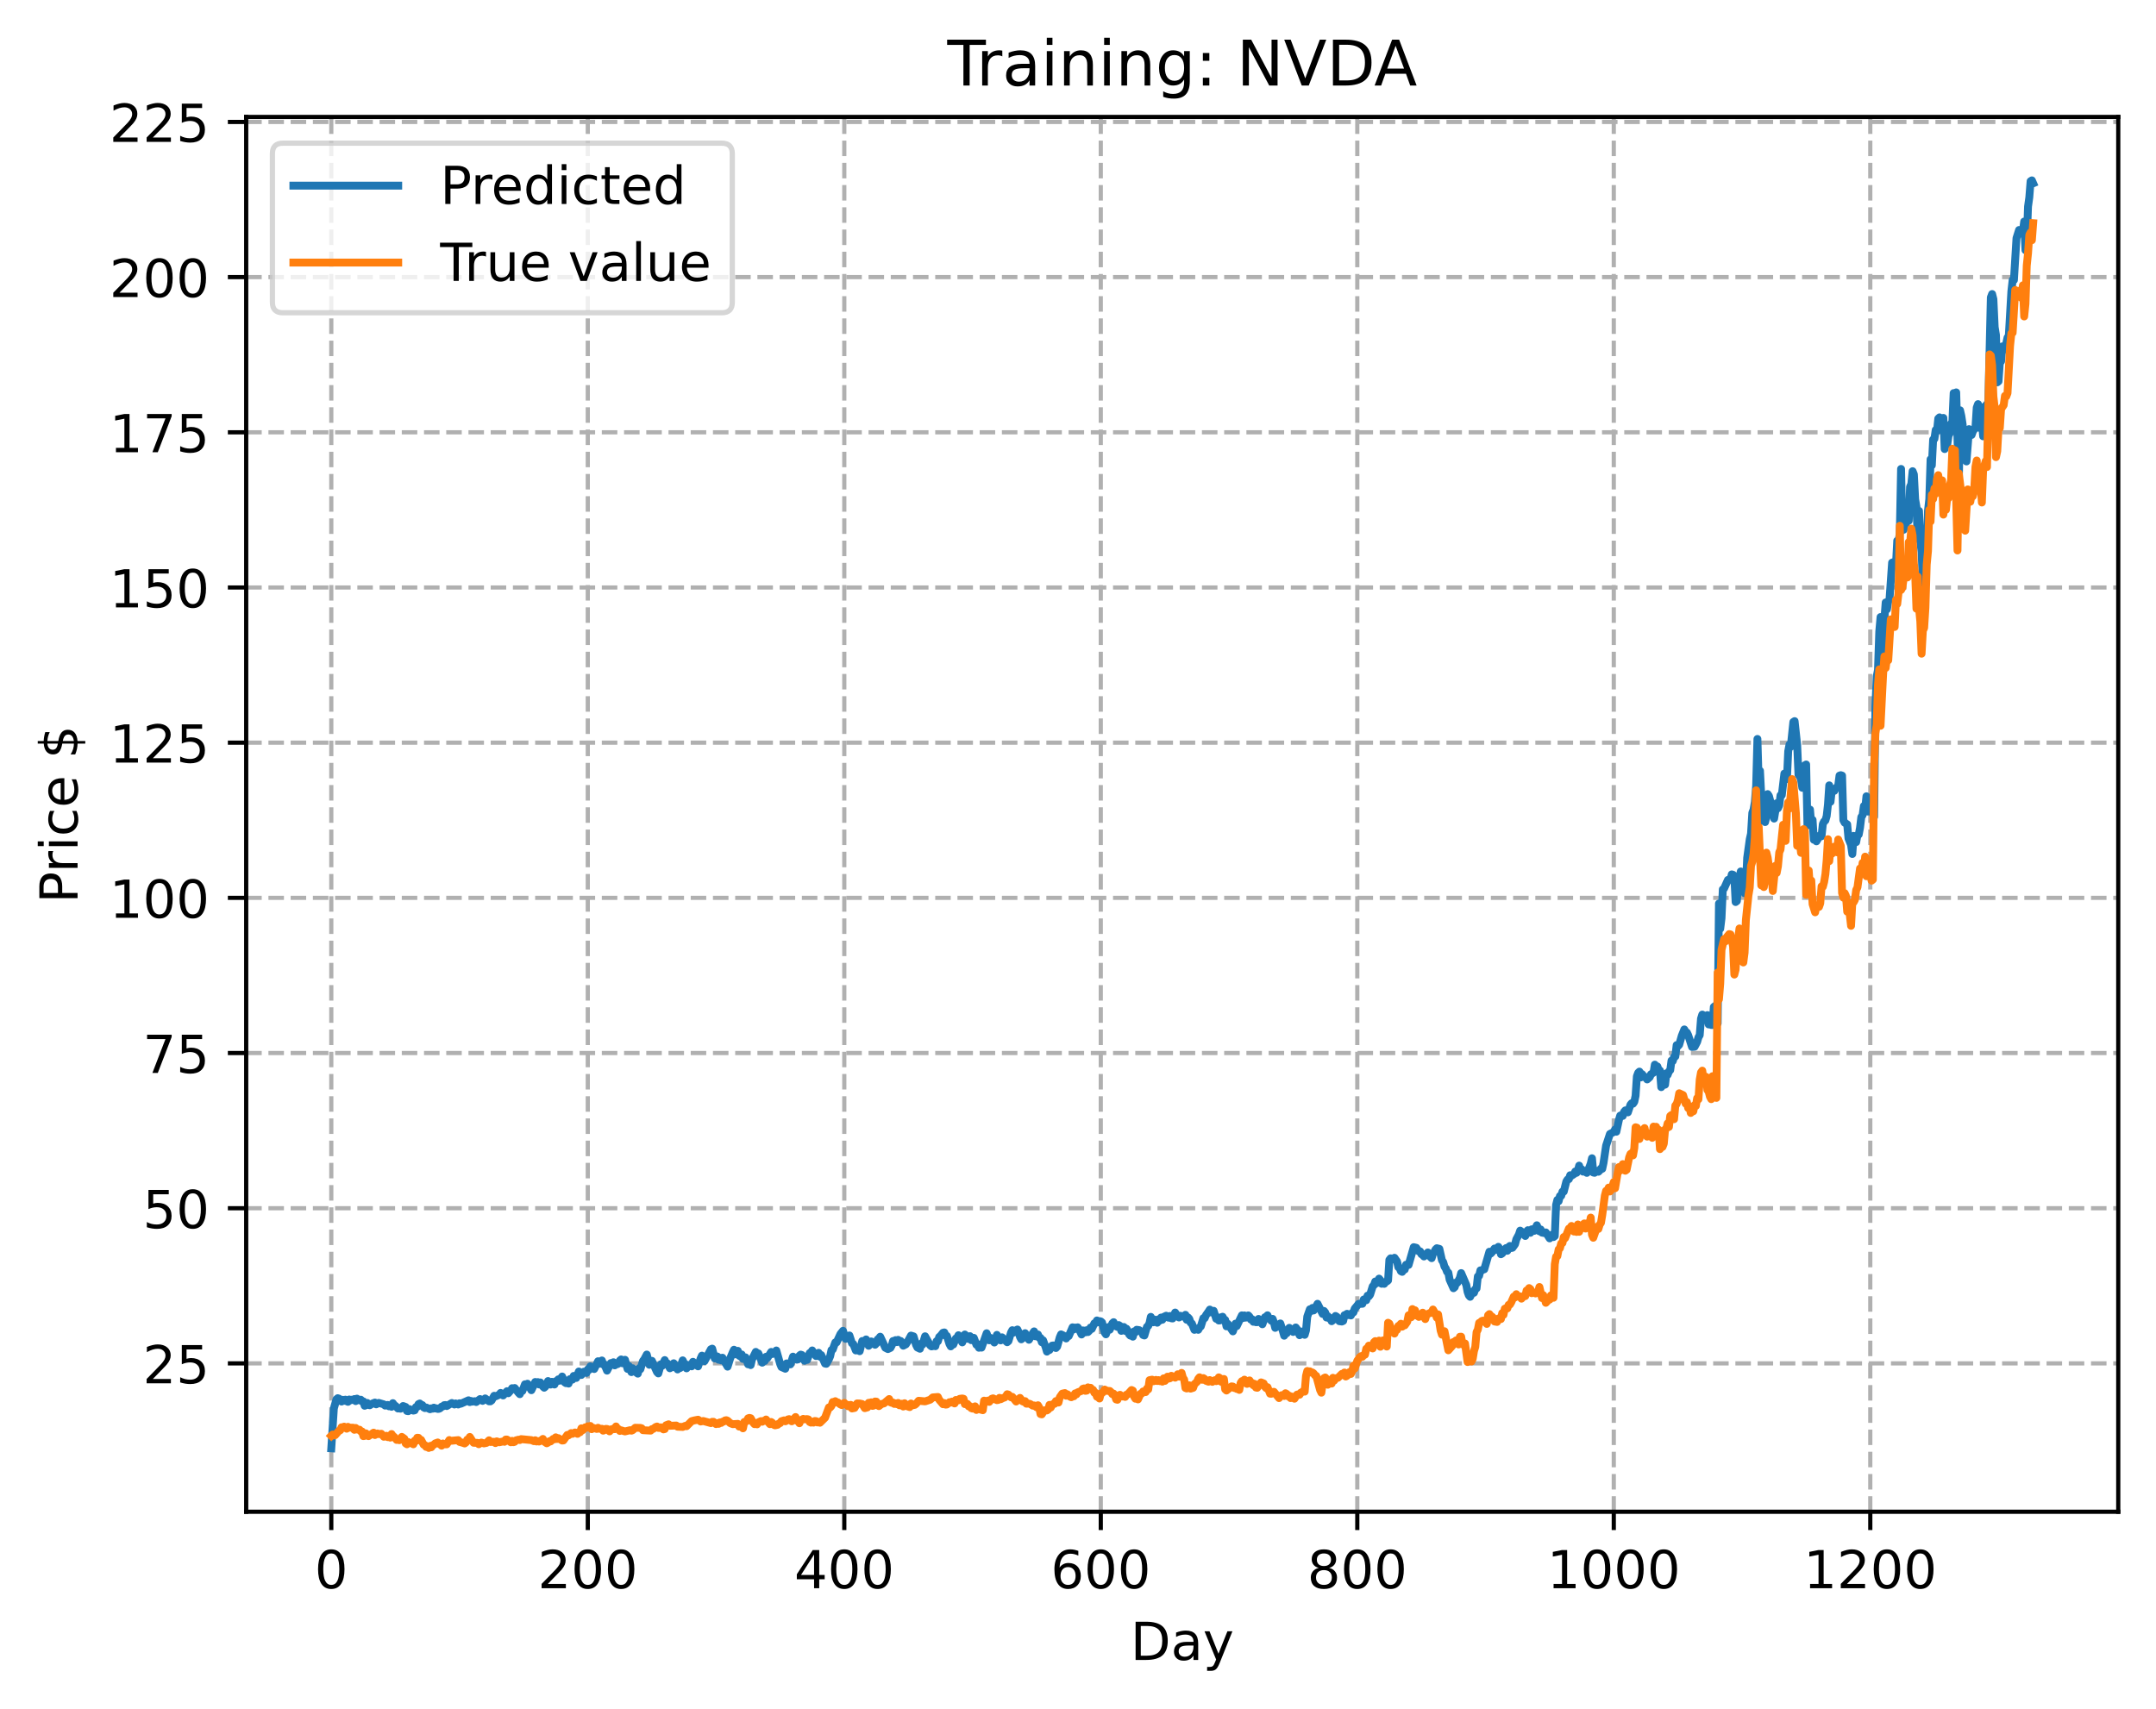 <?xml version="1.0" encoding="utf-8" standalone="no"?>
<!DOCTYPE svg PUBLIC "-//W3C//DTD SVG 1.1//EN"
  "http://www.w3.org/Graphics/SVG/1.1/DTD/svg11.dtd">
<!-- Created with matplotlib (https://matplotlib.org/) -->
<svg height="325.986pt" version="1.1" viewBox="0 0 411.286 325.986" width="411.286pt" xmlns="http://www.w3.org/2000/svg" xmlns:xlink="http://www.w3.org/1999/xlink">
 <defs>
  <style type="text/css">
*{stroke-linecap:butt;stroke-linejoin:round;}
  </style>
 </defs>
 <g id="figure_1">
  <g id="patch_1">
   <path d="M 0 325.986 
L 411.286 325.986 
L 411.286 0 
L 0 0 
z
" style="fill:#ffffff;"/>
  </g>
  <g id="axes_1">
   <g id="patch_2">
    <path d="M 46.966 288.43 
L 404.086 288.43 
L 404.086 22.318 
L 46.966 22.318 
z
" style="fill:#ffffff;"/>
   </g>
   <g id="matplotlib.axis_1">
    <g id="xtick_1">
     <g id="line2d_1">
      <path clip-path="url(#p46211742e8)" d="M 63.198 288.43 
L 63.198 22.318 
" style="fill:none;stroke:#b0b0b0;stroke-dasharray:2.96,1.28;stroke-dashoffset:0;stroke-width:0.8;"/>
     </g>
     <g id="line2d_2">
      <defs>
       <path d="M 0 0 
L 0 3.5 
" id="me8d97ef897" style="stroke:#000000;stroke-width:0.8;"/>
      </defs>
      <g>
       <use style="stroke:#000000;stroke-width:0.8;" x="63.198" xlink:href="#me8d97ef897" y="288.43"/>
      </g>
     </g>
     <g id="text_1">
      <!-- 0 -->
      <defs>
       <path d="M 31.781 66.406 
Q 24.172 66.406 20.328 58.906 
Q 16.5 51.422 16.5 36.375 
Q 16.5 21.391 20.328 13.891 
Q 24.172 6.391 31.781 6.391 
Q 39.453 6.391 43.281 13.891 
Q 47.125 21.391 47.125 36.375 
Q 47.125 51.422 43.281 58.906 
Q 39.453 66.406 31.781 66.406 
z
M 31.781 74.219 
Q 44.047 74.219 50.516 64.516 
Q 56.984 54.828 56.984 36.375 
Q 56.984 17.969 50.516 8.266 
Q 44.047 -1.422 31.781 -1.422 
Q 19.531 -1.422 13.062 8.266 
Q 6.594 17.969 6.594 36.375 
Q 6.594 54.828 13.062 64.516 
Q 19.531 74.219 31.781 74.219 
z
" id="DejaVuSans-48"/>
      </defs>
      <g transform="translate(60.017 303.029)scale(0.1 -0.1)">
       <use xlink:href="#DejaVuSans-48"/>
      </g>
     </g>
    </g>
    <g id="xtick_2">
     <g id="line2d_3">
      <path clip-path="url(#p46211742e8)" d="M 112.129 288.43 
L 112.129 22.318 
" style="fill:none;stroke:#b0b0b0;stroke-dasharray:2.96,1.28;stroke-dashoffset:0;stroke-width:0.8;"/>
     </g>
     <g id="line2d_4">
      <g>
       <use style="stroke:#000000;stroke-width:0.8;" x="112.129" xlink:href="#me8d97ef897" y="288.43"/>
      </g>
     </g>
     <g id="text_2">
      <!-- 200 -->
      <defs>
       <path d="M 19.188 8.297 
L 53.609 8.297 
L 53.609 0 
L 7.328 0 
L 7.328 8.297 
Q 12.938 14.109 22.625 23.891 
Q 32.328 33.688 34.812 36.531 
Q 39.547 41.844 41.422 45.531 
Q 43.312 49.219 43.312 52.781 
Q 43.312 58.594 39.234 62.25 
Q 35.156 65.922 28.609 65.922 
Q 23.969 65.922 18.812 64.312 
Q 13.672 62.703 7.812 59.422 
L 7.812 69.391 
Q 13.766 71.781 18.938 73 
Q 24.125 74.219 28.422 74.219 
Q 39.75 74.219 46.484 68.547 
Q 53.219 62.891 53.219 53.422 
Q 53.219 48.922 51.531 44.891 
Q 49.859 40.875 45.406 35.406 
Q 44.188 33.984 37.641 27.219 
Q 31.109 20.453 19.188 8.297 
z
" id="DejaVuSans-50"/>
      </defs>
      <g transform="translate(102.585 303.029)scale(0.1 -0.1)">
       <use xlink:href="#DejaVuSans-50"/>
       <use x="63.623" xlink:href="#DejaVuSans-48"/>
       <use x="127.246" xlink:href="#DejaVuSans-48"/>
      </g>
     </g>
    </g>
    <g id="xtick_3">
     <g id="line2d_5">
      <path clip-path="url(#p46211742e8)" d="M 161.06 288.43 
L 161.06 22.318 
" style="fill:none;stroke:#b0b0b0;stroke-dasharray:2.96,1.28;stroke-dashoffset:0;stroke-width:0.8;"/>
     </g>
     <g id="line2d_6">
      <g>
       <use style="stroke:#000000;stroke-width:0.8;" x="161.06" xlink:href="#me8d97ef897" y="288.43"/>
      </g>
     </g>
     <g id="text_3">
      <!-- 400 -->
      <defs>
       <path d="M 37.797 64.312 
L 12.891 25.391 
L 37.797 25.391 
z
M 35.203 72.906 
L 47.609 72.906 
L 47.609 25.391 
L 58.016 25.391 
L 58.016 17.188 
L 47.609 17.188 
L 47.609 0 
L 37.797 0 
L 37.797 17.188 
L 4.891 17.188 
L 4.891 26.703 
z
" id="DejaVuSans-52"/>
      </defs>
      <g transform="translate(151.516 303.029)scale(0.1 -0.1)">
       <use xlink:href="#DejaVuSans-52"/>
       <use x="63.623" xlink:href="#DejaVuSans-48"/>
       <use x="127.246" xlink:href="#DejaVuSans-48"/>
      </g>
     </g>
    </g>
    <g id="xtick_4">
     <g id="line2d_7">
      <path clip-path="url(#p46211742e8)" d="M 209.99 288.43 
L 209.99 22.318 
" style="fill:none;stroke:#b0b0b0;stroke-dasharray:2.96,1.28;stroke-dashoffset:0;stroke-width:0.8;"/>
     </g>
     <g id="line2d_8">
      <g>
       <use style="stroke:#000000;stroke-width:0.8;" x="209.99" xlink:href="#me8d97ef897" y="288.43"/>
      </g>
     </g>
     <g id="text_4">
      <!-- 600 -->
      <defs>
       <path d="M 33.016 40.375 
Q 26.375 40.375 22.484 35.828 
Q 18.609 31.297 18.609 23.391 
Q 18.609 15.531 22.484 10.953 
Q 26.375 6.391 33.016 6.391 
Q 39.656 6.391 43.531 10.953 
Q 47.406 15.531 47.406 23.391 
Q 47.406 31.297 43.531 35.828 
Q 39.656 40.375 33.016 40.375 
z
M 52.594 71.297 
L 52.594 62.312 
Q 48.875 64.062 45.094 64.984 
Q 41.312 65.922 37.594 65.922 
Q 27.828 65.922 22.672 59.328 
Q 17.531 52.734 16.797 39.406 
Q 19.672 43.656 24.016 45.922 
Q 28.375 48.188 33.594 48.188 
Q 44.578 48.188 50.953 41.516 
Q 57.328 34.859 57.328 23.391 
Q 57.328 12.156 50.688 5.359 
Q 44.047 -1.422 33.016 -1.422 
Q 20.359 -1.422 13.672 8.266 
Q 6.984 17.969 6.984 36.375 
Q 6.984 53.656 15.188 63.938 
Q 23.391 74.219 37.203 74.219 
Q 40.922 74.219 44.703 73.484 
Q 48.484 72.75 52.594 71.297 
z
" id="DejaVuSans-54"/>
      </defs>
      <g transform="translate(200.446 303.029)scale(0.1 -0.1)">
       <use xlink:href="#DejaVuSans-54"/>
       <use x="63.623" xlink:href="#DejaVuSans-48"/>
       <use x="127.246" xlink:href="#DejaVuSans-48"/>
      </g>
     </g>
    </g>
    <g id="xtick_5">
     <g id="line2d_9">
      <path clip-path="url(#p46211742e8)" d="M 258.921 288.43 
L 258.921 22.318 
" style="fill:none;stroke:#b0b0b0;stroke-dasharray:2.96,1.28;stroke-dashoffset:0;stroke-width:0.8;"/>
     </g>
     <g id="line2d_10">
      <g>
       <use style="stroke:#000000;stroke-width:0.8;" x="258.921" xlink:href="#me8d97ef897" y="288.43"/>
      </g>
     </g>
     <g id="text_5">
      <!-- 800 -->
      <defs>
       <path d="M 31.781 34.625 
Q 24.75 34.625 20.719 30.859 
Q 16.703 27.094 16.703 20.516 
Q 16.703 13.922 20.719 10.156 
Q 24.75 6.391 31.781 6.391 
Q 38.812 6.391 42.859 10.172 
Q 46.922 13.969 46.922 20.516 
Q 46.922 27.094 42.891 30.859 
Q 38.875 34.625 31.781 34.625 
z
M 21.922 38.812 
Q 15.578 40.375 12.031 44.719 
Q 8.5 49.078 8.5 55.328 
Q 8.5 64.062 14.719 69.141 
Q 20.953 74.219 31.781 74.219 
Q 42.672 74.219 48.875 69.141 
Q 55.078 64.062 55.078 55.328 
Q 55.078 49.078 51.531 44.719 
Q 48 40.375 41.703 38.812 
Q 48.828 37.156 52.797 32.312 
Q 56.781 27.484 56.781 20.516 
Q 56.781 9.906 50.312 4.234 
Q 43.844 -1.422 31.781 -1.422 
Q 19.734 -1.422 13.25 4.234 
Q 6.781 9.906 6.781 20.516 
Q 6.781 27.484 10.781 32.312 
Q 14.797 37.156 21.922 38.812 
z
M 18.312 54.391 
Q 18.312 48.734 21.844 45.562 
Q 25.391 42.391 31.781 42.391 
Q 38.141 42.391 41.719 45.562 
Q 45.312 48.734 45.312 54.391 
Q 45.312 60.062 41.719 63.234 
Q 38.141 66.406 31.781 66.406 
Q 25.391 66.406 21.844 63.234 
Q 18.312 60.062 18.312 54.391 
z
" id="DejaVuSans-56"/>
      </defs>
      <g transform="translate(249.377 303.029)scale(0.1 -0.1)">
       <use xlink:href="#DejaVuSans-56"/>
       <use x="63.623" xlink:href="#DejaVuSans-48"/>
       <use x="127.246" xlink:href="#DejaVuSans-48"/>
      </g>
     </g>
    </g>
    <g id="xtick_6">
     <g id="line2d_11">
      <path clip-path="url(#p46211742e8)" d="M 307.851 288.43 
L 307.851 22.318 
" style="fill:none;stroke:#b0b0b0;stroke-dasharray:2.96,1.28;stroke-dashoffset:0;stroke-width:0.8;"/>
     </g>
     <g id="line2d_12">
      <g>
       <use style="stroke:#000000;stroke-width:0.8;" x="307.851" xlink:href="#me8d97ef897" y="288.43"/>
      </g>
     </g>
     <g id="text_6">
      <!-- 1000 -->
      <defs>
       <path d="M 12.406 8.297 
L 28.516 8.297 
L 28.516 63.922 
L 10.984 60.406 
L 10.984 69.391 
L 28.422 72.906 
L 38.281 72.906 
L 38.281 8.297 
L 54.391 8.297 
L 54.391 0 
L 12.406 0 
z
" id="DejaVuSans-49"/>
      </defs>
      <g transform="translate(295.126 303.029)scale(0.1 -0.1)">
       <use xlink:href="#DejaVuSans-49"/>
       <use x="63.623" xlink:href="#DejaVuSans-48"/>
       <use x="127.246" xlink:href="#DejaVuSans-48"/>
       <use x="190.869" xlink:href="#DejaVuSans-48"/>
      </g>
     </g>
    </g>
    <g id="xtick_7">
     <g id="line2d_13">
      <path clip-path="url(#p46211742e8)" d="M 356.782 288.43 
L 356.782 22.318 
" style="fill:none;stroke:#b0b0b0;stroke-dasharray:2.96,1.28;stroke-dashoffset:0;stroke-width:0.8;"/>
     </g>
     <g id="line2d_14">
      <g>
       <use style="stroke:#000000;stroke-width:0.8;" x="356.782" xlink:href="#me8d97ef897" y="288.43"/>
      </g>
     </g>
     <g id="text_7">
      <!-- 1200 -->
      <g transform="translate(344.057 303.029)scale(0.1 -0.1)">
       <use xlink:href="#DejaVuSans-49"/>
       <use x="63.623" xlink:href="#DejaVuSans-50"/>
       <use x="127.246" xlink:href="#DejaVuSans-48"/>
       <use x="190.869" xlink:href="#DejaVuSans-48"/>
      </g>
     </g>
    </g>
    <g id="text_8">
     <!-- Day -->
     <defs>
      <path d="M 19.672 64.797 
L 19.672 8.109 
L 31.594 8.109 
Q 46.688 8.109 53.688 14.938 
Q 60.688 21.781 60.688 36.531 
Q 60.688 51.172 53.688 57.984 
Q 46.688 64.797 31.594 64.797 
z
M 9.812 72.906 
L 30.078 72.906 
Q 51.266 72.906 61.172 64.094 
Q 71.094 55.281 71.094 36.531 
Q 71.094 17.672 61.125 8.828 
Q 51.172 0 30.078 0 
L 9.812 0 
z
" id="DejaVuSans-68"/>
      <path d="M 34.281 27.484 
Q 23.391 27.484 19.188 25 
Q 14.984 22.516 14.984 16.5 
Q 14.984 11.719 18.141 8.906 
Q 21.297 6.109 26.703 6.109 
Q 34.188 6.109 38.703 11.406 
Q 43.219 16.703 43.219 25.484 
L 43.219 27.484 
z
M 52.203 31.203 
L 52.203 0 
L 43.219 0 
L 43.219 8.297 
Q 40.141 3.328 35.547 0.953 
Q 30.953 -1.422 24.312 -1.422 
Q 15.922 -1.422 10.953 3.297 
Q 6 8.016 6 15.922 
Q 6 25.141 12.172 29.828 
Q 18.359 34.516 30.609 34.516 
L 43.219 34.516 
L 43.219 35.406 
Q 43.219 41.609 39.141 45 
Q 35.062 48.391 27.688 48.391 
Q 23 48.391 18.547 47.266 
Q 14.109 46.141 10.016 43.891 
L 10.016 52.203 
Q 14.938 54.109 19.578 55.047 
Q 24.219 56 28.609 56 
Q 40.484 56 46.344 49.844 
Q 52.203 43.703 52.203 31.203 
z
" id="DejaVuSans-97"/>
      <path d="M 32.172 -5.078 
Q 28.375 -14.844 24.75 -17.812 
Q 21.141 -20.797 15.094 -20.797 
L 7.906 -20.797 
L 7.906 -13.281 
L 13.188 -13.281 
Q 16.891 -13.281 18.938 -11.516 
Q 21 -9.766 23.484 -3.219 
L 25.094 0.875 
L 2.984 54.688 
L 12.5 54.688 
L 29.594 11.922 
L 46.688 54.688 
L 56.203 54.688 
z
" id="DejaVuSans-121"/>
     </defs>
     <g transform="translate(215.652 316.707)scale(0.1 -0.1)">
      <use xlink:href="#DejaVuSans-68"/>
      <use x="77.002" xlink:href="#DejaVuSans-97"/>
      <use x="138.281" xlink:href="#DejaVuSans-121"/>
     </g>
    </g>
   </g>
   <g id="matplotlib.axis_2">
    <g id="ytick_1">
     <g id="line2d_15">
      <path clip-path="url(#p46211742e8)" d="M 46.966 260.128 
L 404.086 260.128 
" style="fill:none;stroke:#b0b0b0;stroke-dasharray:2.96,1.28;stroke-dashoffset:0;stroke-width:0.8;"/>
     </g>
     <g id="line2d_16">
      <defs>
       <path d="M 0 0 
L -3.5 0 
" id="mfee7c7c0e5" style="stroke:#000000;stroke-width:0.8;"/>
      </defs>
      <g>
       <use style="stroke:#000000;stroke-width:0.8;" x="46.966" xlink:href="#mfee7c7c0e5" y="260.128"/>
      </g>
     </g>
     <g id="text_9">
      <!-- 25 -->
      <defs>
       <path d="M 10.797 72.906 
L 49.516 72.906 
L 49.516 64.594 
L 19.828 64.594 
L 19.828 46.734 
Q 21.969 47.469 24.109 47.828 
Q 26.266 48.188 28.422 48.188 
Q 40.625 48.188 47.75 41.5 
Q 54.891 34.812 54.891 23.391 
Q 54.891 11.625 47.562 5.094 
Q 40.234 -1.422 26.906 -1.422 
Q 22.312 -1.422 17.547 -0.641 
Q 12.797 0.141 7.719 1.703 
L 7.719 11.625 
Q 12.109 9.234 16.797 8.062 
Q 21.484 6.891 26.703 6.891 
Q 35.156 6.891 40.078 11.328 
Q 45.016 15.766 45.016 23.391 
Q 45.016 31 40.078 35.438 
Q 35.156 39.891 26.703 39.891 
Q 22.75 39.891 18.812 39.016 
Q 14.891 38.141 10.797 36.281 
z
" id="DejaVuSans-53"/>
      </defs>
      <g transform="translate(27.241 263.927)scale(0.1 -0.1)">
       <use xlink:href="#DejaVuSans-50"/>
       <use x="63.623" xlink:href="#DejaVuSans-53"/>
      </g>
     </g>
    </g>
    <g id="ytick_2">
     <g id="line2d_17">
      <path clip-path="url(#p46211742e8)" d="M 46.966 230.52 
L 404.086 230.52 
" style="fill:none;stroke:#b0b0b0;stroke-dasharray:2.96,1.28;stroke-dashoffset:0;stroke-width:0.8;"/>
     </g>
     <g id="line2d_18">
      <g>
       <use style="stroke:#000000;stroke-width:0.8;" x="46.966" xlink:href="#mfee7c7c0e5" y="230.52"/>
      </g>
     </g>
     <g id="text_10">
      <!-- 50 -->
      <g transform="translate(27.241 234.319)scale(0.1 -0.1)">
       <use xlink:href="#DejaVuSans-53"/>
       <use x="63.623" xlink:href="#DejaVuSans-48"/>
      </g>
     </g>
    </g>
    <g id="ytick_3">
     <g id="line2d_19">
      <path clip-path="url(#p46211742e8)" d="M 46.966 200.912 
L 404.086 200.912 
" style="fill:none;stroke:#b0b0b0;stroke-dasharray:2.96,1.28;stroke-dashoffset:0;stroke-width:0.8;"/>
     </g>
     <g id="line2d_20">
      <g>
       <use style="stroke:#000000;stroke-width:0.8;" x="46.966" xlink:href="#mfee7c7c0e5" y="200.912"/>
      </g>
     </g>
     <g id="text_11">
      <!-- 75 -->
      <defs>
       <path d="M 8.203 72.906 
L 55.078 72.906 
L 55.078 68.703 
L 28.609 0 
L 18.312 0 
L 43.219 64.594 
L 8.203 64.594 
z
" id="DejaVuSans-55"/>
      </defs>
      <g transform="translate(27.241 204.711)scale(0.1 -0.1)">
       <use xlink:href="#DejaVuSans-55"/>
       <use x="63.623" xlink:href="#DejaVuSans-53"/>
      </g>
     </g>
    </g>
    <g id="ytick_4">
     <g id="line2d_21">
      <path clip-path="url(#p46211742e8)" d="M 46.966 171.304 
L 404.086 171.304 
" style="fill:none;stroke:#b0b0b0;stroke-dasharray:2.96,1.28;stroke-dashoffset:0;stroke-width:0.8;"/>
     </g>
     <g id="line2d_22">
      <g>
       <use style="stroke:#000000;stroke-width:0.8;" x="46.966" xlink:href="#mfee7c7c0e5" y="171.304"/>
      </g>
     </g>
     <g id="text_12">
      <!-- 100 -->
      <g transform="translate(20.878 175.104)scale(0.1 -0.1)">
       <use xlink:href="#DejaVuSans-49"/>
       <use x="63.623" xlink:href="#DejaVuSans-48"/>
       <use x="127.246" xlink:href="#DejaVuSans-48"/>
      </g>
     </g>
    </g>
    <g id="ytick_5">
     <g id="line2d_23">
      <path clip-path="url(#p46211742e8)" d="M 46.966 141.697 
L 404.086 141.697 
" style="fill:none;stroke:#b0b0b0;stroke-dasharray:2.96,1.28;stroke-dashoffset:0;stroke-width:0.8;"/>
     </g>
     <g id="line2d_24">
      <g>
       <use style="stroke:#000000;stroke-width:0.8;" x="46.966" xlink:href="#mfee7c7c0e5" y="141.697"/>
      </g>
     </g>
     <g id="text_13">
      <!-- 125 -->
      <g transform="translate(20.878 145.496)scale(0.1 -0.1)">
       <use xlink:href="#DejaVuSans-49"/>
       <use x="63.623" xlink:href="#DejaVuSans-50"/>
       <use x="127.246" xlink:href="#DejaVuSans-53"/>
      </g>
     </g>
    </g>
    <g id="ytick_6">
     <g id="line2d_25">
      <path clip-path="url(#p46211742e8)" d="M 46.966 112.089 
L 404.086 112.089 
" style="fill:none;stroke:#b0b0b0;stroke-dasharray:2.96,1.28;stroke-dashoffset:0;stroke-width:0.8;"/>
     </g>
     <g id="line2d_26">
      <g>
       <use style="stroke:#000000;stroke-width:0.8;" x="46.966" xlink:href="#mfee7c7c0e5" y="112.089"/>
      </g>
     </g>
     <g id="text_14">
      <!-- 150 -->
      <g transform="translate(20.878 115.888)scale(0.1 -0.1)">
       <use xlink:href="#DejaVuSans-49"/>
       <use x="63.623" xlink:href="#DejaVuSans-53"/>
       <use x="127.246" xlink:href="#DejaVuSans-48"/>
      </g>
     </g>
    </g>
    <g id="ytick_7">
     <g id="line2d_27">
      <path clip-path="url(#p46211742e8)" d="M 46.966 82.481 
L 404.086 82.481 
" style="fill:none;stroke:#b0b0b0;stroke-dasharray:2.96,1.28;stroke-dashoffset:0;stroke-width:0.8;"/>
     </g>
     <g id="line2d_28">
      <g>
       <use style="stroke:#000000;stroke-width:0.8;" x="46.966" xlink:href="#mfee7c7c0e5" y="82.481"/>
      </g>
     </g>
     <g id="text_15">
      <!-- 175 -->
      <g transform="translate(20.878 86.28)scale(0.1 -0.1)">
       <use xlink:href="#DejaVuSans-49"/>
       <use x="63.623" xlink:href="#DejaVuSans-55"/>
       <use x="127.246" xlink:href="#DejaVuSans-53"/>
      </g>
     </g>
    </g>
    <g id="ytick_8">
     <g id="line2d_29">
      <path clip-path="url(#p46211742e8)" d="M 46.966 52.873 
L 404.086 52.873 
" style="fill:none;stroke:#b0b0b0;stroke-dasharray:2.96,1.28;stroke-dashoffset:0;stroke-width:0.8;"/>
     </g>
     <g id="line2d_30">
      <g>
       <use style="stroke:#000000;stroke-width:0.8;" x="46.966" xlink:href="#mfee7c7c0e5" y="52.873"/>
      </g>
     </g>
     <g id="text_16">
      <!-- 200 -->
      <g transform="translate(20.878 56.672)scale(0.1 -0.1)">
       <use xlink:href="#DejaVuSans-50"/>
       <use x="63.623" xlink:href="#DejaVuSans-48"/>
       <use x="127.246" xlink:href="#DejaVuSans-48"/>
      </g>
     </g>
    </g>
    <g id="ytick_9">
     <g id="line2d_31">
      <path clip-path="url(#p46211742e8)" d="M 46.966 23.265 
L 404.086 23.265 
" style="fill:none;stroke:#b0b0b0;stroke-dasharray:2.96,1.28;stroke-dashoffset:0;stroke-width:0.8;"/>
     </g>
     <g id="line2d_32">
      <g>
       <use style="stroke:#000000;stroke-width:0.8;" x="46.966" xlink:href="#mfee7c7c0e5" y="23.265"/>
      </g>
     </g>
     <g id="text_17">
      <!-- 225 -->
      <g transform="translate(20.878 27.065)scale(0.1 -0.1)">
       <use xlink:href="#DejaVuSans-50"/>
       <use x="63.623" xlink:href="#DejaVuSans-50"/>
       <use x="127.246" xlink:href="#DejaVuSans-53"/>
      </g>
     </g>
    </g>
    <g id="text_18">
     <!-- Price $ -->
     <defs>
      <path d="M 19.672 64.797 
L 19.672 37.406 
L 32.078 37.406 
Q 38.969 37.406 42.719 40.969 
Q 46.484 44.531 46.484 51.125 
Q 46.484 57.672 42.719 61.234 
Q 38.969 64.797 32.078 64.797 
z
M 9.812 72.906 
L 32.078 72.906 
Q 44.344 72.906 50.609 67.359 
Q 56.891 61.812 56.891 51.125 
Q 56.891 40.328 50.609 34.812 
Q 44.344 29.297 32.078 29.297 
L 19.672 29.297 
L 19.672 0 
L 9.812 0 
z
" id="DejaVuSans-80"/>
      <path d="M 41.109 46.297 
Q 39.594 47.172 37.812 47.578 
Q 36.031 48 33.891 48 
Q 26.266 48 22.188 43.047 
Q 18.109 38.094 18.109 28.812 
L 18.109 0 
L 9.078 0 
L 9.078 54.688 
L 18.109 54.688 
L 18.109 46.188 
Q 20.953 51.172 25.484 53.578 
Q 30.031 56 36.531 56 
Q 37.453 56 38.578 55.875 
Q 39.703 55.766 41.062 55.516 
z
" id="DejaVuSans-114"/>
      <path d="M 9.422 54.688 
L 18.406 54.688 
L 18.406 0 
L 9.422 0 
z
M 9.422 75.984 
L 18.406 75.984 
L 18.406 64.594 
L 9.422 64.594 
z
" id="DejaVuSans-105"/>
      <path d="M 48.781 52.594 
L 48.781 44.188 
Q 44.969 46.297 41.141 47.344 
Q 37.312 48.391 33.406 48.391 
Q 24.656 48.391 19.812 42.844 
Q 14.984 37.312 14.984 27.297 
Q 14.984 17.281 19.812 11.734 
Q 24.656 6.203 33.406 6.203 
Q 37.312 6.203 41.141 7.25 
Q 44.969 8.297 48.781 10.406 
L 48.781 2.094 
Q 45.016 0.344 40.984 -0.531 
Q 36.969 -1.422 32.422 -1.422 
Q 20.062 -1.422 12.781 6.344 
Q 5.516 14.109 5.516 27.297 
Q 5.516 40.672 12.859 48.328 
Q 20.219 56 33.016 56 
Q 37.156 56 41.109 55.141 
Q 45.062 54.297 48.781 52.594 
z
" id="DejaVuSans-99"/>
      <path d="M 56.203 29.594 
L 56.203 25.203 
L 14.891 25.203 
Q 15.484 15.922 20.484 11.062 
Q 25.484 6.203 34.422 6.203 
Q 39.594 6.203 44.453 7.469 
Q 49.312 8.734 54.109 11.281 
L 54.109 2.781 
Q 49.266 0.734 44.188 -0.344 
Q 39.109 -1.422 33.891 -1.422 
Q 20.797 -1.422 13.156 6.188 
Q 5.516 13.812 5.516 26.812 
Q 5.516 40.234 12.766 48.109 
Q 20.016 56 32.328 56 
Q 43.359 56 49.781 48.891 
Q 56.203 41.797 56.203 29.594 
z
M 47.219 32.234 
Q 47.125 39.594 43.094 43.984 
Q 39.062 48.391 32.422 48.391 
Q 24.906 48.391 20.391 44.141 
Q 15.875 39.891 15.188 32.172 
z
" id="DejaVuSans-101"/>
      <path id="DejaVuSans-32"/>
      <path d="M 33.797 -14.703 
L 28.906 -14.703 
L 28.859 0 
Q 23.734 0.094 18.609 1.188 
Q 13.484 2.297 8.297 4.5 
L 8.297 13.281 
Q 13.281 10.156 18.375 8.562 
Q 23.484 6.984 28.906 6.938 
L 28.906 29.203 
Q 18.109 30.953 13.203 35.156 
Q 8.297 39.359 8.297 46.688 
Q 8.297 54.641 13.625 59.219 
Q 18.953 63.812 28.906 64.5 
L 28.906 75.984 
L 33.797 75.984 
L 33.797 64.656 
Q 38.328 64.453 42.578 63.688 
Q 46.828 62.938 50.875 61.625 
L 50.875 53.078 
Q 46.828 55.125 42.547 56.25 
Q 38.281 57.375 33.797 57.562 
L 33.797 36.719 
Q 44.875 35.016 50.094 30.609 
Q 55.328 26.219 55.328 18.609 
Q 55.328 10.359 49.781 5.594 
Q 44.234 0.828 33.797 0.094 
z
M 28.906 37.594 
L 28.906 57.625 
Q 23.25 56.984 20.266 54.391 
Q 17.281 51.812 17.281 47.516 
Q 17.281 43.312 20.031 40.969 
Q 22.797 38.625 28.906 37.594 
z
M 33.797 28.219 
L 33.797 7.078 
Q 39.984 7.906 43.141 10.594 
Q 46.297 13.281 46.297 17.672 
Q 46.297 21.969 43.281 24.5 
Q 40.281 27.047 33.797 28.219 
z
" id="DejaVuSans-36"/>
     </defs>
     <g transform="translate(14.798 172.342)rotate(-90)scale(0.1 -0.1)">
      <use xlink:href="#DejaVuSans-80"/>
      <use x="58.553" xlink:href="#DejaVuSans-114"/>
      <use x="99.666" xlink:href="#DejaVuSans-105"/>
      <use x="127.449" xlink:href="#DejaVuSans-99"/>
      <use x="182.43" xlink:href="#DejaVuSans-101"/>
      <use x="243.953" xlink:href="#DejaVuSans-32"/>
      <use x="275.74" xlink:href="#DejaVuSans-36"/>
     </g>
    </g>
   </g>
   <g id="line2d_33">
    <path clip-path="url(#p46211742e8)" d="M 63.198 276.334 
L 63.688 268.724 
L 64.177 266.992 
L 64.422 266.77 
L 64.666 266.847 
L 65.156 267.408 
L 65.4 267.071 
L 65.645 267.268 
L 65.89 267.044 
L 66.134 267.341 
L 66.379 267.461 
L 66.623 267.013 
L 66.868 267.177 
L 67.113 267.05 
L 67.357 267.094 
L 67.602 266.925 
L 67.847 267.32 
L 68.091 266.849 
L 68.336 267.143 
L 68.581 267.174 
L 68.825 267.053 
L 69.07 267.383 
L 69.315 267.371 
L 69.559 268.209 
L 69.804 268.108 
L 70.049 267.671 
L 70.293 268.055 
L 70.538 268.115 
L 71.027 267.792 
L 71.517 267.599 
L 71.761 267.943 
L 72.251 267.662 
L 73.229 267.947 
L 73.474 268.183 
L 73.963 268.053 
L 74.208 268.315 
L 74.452 268.251 
L 74.697 268.407 
L 74.942 267.712 
L 75.186 268.095 
L 75.431 268.22 
L 75.92 268.737 
L 76.165 268.639 
L 76.41 268.775 
L 76.654 268.603 
L 76.899 268.255 
L 77.388 268.442 
L 77.633 269.207 
L 77.878 269.248 
L 78.122 268.853 
L 78.611 269.058 
L 78.856 269.138 
L 79.101 269.082 
L 79.345 268.462 
L 79.59 268.425 
L 79.835 267.892 
L 80.079 267.779 
L 80.324 268.062 
L 80.569 268.077 
L 80.813 268.52 
L 81.058 268.655 
L 81.303 268.538 
L 82.037 268.876 
L 82.281 268.705 
L 82.526 268.773 
L 82.771 268.572 
L 83.015 268.732 
L 83.26 268.701 
L 83.505 268.817 
L 83.749 268.798 
L 83.994 268.665 
L 84.239 268.383 
L 84.483 268.341 
L 84.728 268.097 
L 84.972 268.073 
L 85.217 268.267 
L 86.196 267.685 
L 86.685 267.973 
L 86.93 267.768 
L 87.419 267.973 
L 87.664 267.732 
L 87.908 267.821 
L 89.376 267.166 
L 89.621 267.512 
L 89.866 267.297 
L 90.11 267.422 
L 90.599 267.336 
L 90.844 267.5 
L 91.578 266.932 
L 92.067 267.278 
L 92.557 266.809 
L 93.291 267.363 
L 93.535 267.373 
L 93.78 267.195 
L 94.269 266.305 
L 94.514 266.423 
L 95.248 266.098 
L 95.493 265.761 
L 95.982 266.244 
L 96.716 265.431 
L 96.96 265.823 
L 97.45 265.257 
L 97.694 264.856 
L 97.939 264.958 
L 98.184 264.823 
L 98.918 265.747 
L 99.162 266.002 
L 99.407 265.375 
L 99.652 265.393 
L 100.141 264.114 
L 100.386 264.377 
L 100.63 264.004 
L 101.364 265.246 
L 102.098 263.672 
L 102.343 263.926 
L 102.587 263.692 
L 102.832 264.145 
L 103.077 263.76 
L 103.566 264.534 
L 103.811 264.768 
L 104.055 264.552 
L 104.545 263.491 
L 105.034 264.166 
L 105.279 263.639 
L 105.768 264.16 
L 106.013 263.536 
L 106.257 263.555 
L 106.502 263.172 
L 106.747 263.432 
L 107.236 262.629 
L 107.725 263.743 
L 107.97 263.899 
L 108.215 263.807 
L 108.459 263.98 
L 108.704 263.138 
L 109.193 263.231 
L 109.438 262.516 
L 109.682 262.638 
L 109.927 262.907 
L 110.416 261.675 
L 110.661 261.836 
L 110.906 262.338 
L 111.395 261.71 
L 111.884 261.947 
L 112.129 261.275 
L 112.374 261.357 
L 112.618 260.685 
L 112.863 261.016 
L 113.108 260.988 
L 113.352 261.2 
L 114.086 259.716 
L 114.331 260.182 
L 114.575 259.969 
L 114.82 259.569 
L 115.065 260.34 
L 115.309 260.314 
L 115.799 261.511 
L 116.288 260.548 
L 116.533 260.064 
L 116.777 260.396 
L 117.022 259.907 
L 117.267 260.508 
L 117.511 260.078 
L 117.756 260.282 
L 118.001 260.156 
L 118.245 259.583 
L 118.49 259.373 
L 118.735 260.099 
L 119.224 259.439 
L 119.713 261.182 
L 119.958 260.613 
L 120.447 261.792 
L 120.692 261.054 
L 121.181 261.706 
L 121.67 262.086 
L 121.915 261.056 
L 122.16 261.244 
L 122.649 259.667 
L 122.894 259.361 
L 123.383 258.438 
L 123.872 260.398 
L 124.362 259.641 
L 125.34 261.797 
L 125.585 262.043 
L 126.074 260.288 
L 126.319 260.586 
L 126.808 259.498 
L 127.053 260.116 
L 127.297 260.111 
L 127.787 261.057 
L 128.031 260.47 
L 128.276 260.863 
L 128.521 260.101 
L 129.255 261.282 
L 129.499 260.634 
L 129.744 261.013 
L 130.233 259.547 
L 130.967 261.072 
L 131.212 260.407 
L 131.701 260.635 
L 131.946 260.69 
L 132.191 259.823 
L 133.169 260.693 
L 133.658 259.182 
L 133.903 258.649 
L 134.392 259.702 
L 135.616 257.424 
L 135.86 257.313 
L 136.35 259.184 
L 136.839 258.804 
L 137.084 259.434 
L 137.328 259.057 
L 137.573 259.546 
L 137.818 259.041 
L 138.796 260.751 
L 139.285 259.197 
L 139.775 258.018 
L 140.019 257.524 
L 140.264 258.395 
L 140.753 257.732 
L 140.998 258.652 
L 141.243 258.811 
L 141.487 258.422 
L 141.732 259.279 
L 141.977 259.274 
L 142.221 258.978 
L 142.711 260.304 
L 142.955 260.247 
L 143.2 260.454 
L 143.445 259.384 
L 144.178 257.934 
L 144.423 258.538 
L 144.668 258.223 
L 145.157 259.373 
L 145.402 259.992 
L 145.646 259.333 
L 145.891 259.667 
L 146.136 258.861 
L 146.38 259.119 
L 147.114 257.941 
L 147.359 258.33 
L 147.604 258.049 
L 147.848 257.96 
L 148.093 257.666 
L 148.827 260.233 
L 149.072 260.822 
L 149.806 261.145 
L 150.05 260.135 
L 150.295 260.218 
L 150.539 260.18 
L 150.784 260.313 
L 151.273 258.838 
L 152.007 259.414 
L 152.252 259.357 
L 152.497 258.654 
L 152.741 258.453 
L 152.986 258.531 
L 153.475 259.624 
L 153.72 259.031 
L 153.965 259.462 
L 154.454 258.156 
L 154.699 258.041 
L 154.943 257.657 
L 155.188 258.318 
L 155.433 258.142 
L 155.677 258.729 
L 156.166 258.103 
L 156.411 258.842 
L 156.656 258.533 
L 157.39 260.162 
L 157.634 260.208 
L 158.124 259.326 
L 158.368 258.746 
L 158.613 257.585 
L 158.858 257.471 
L 159.347 256.122 
L 159.592 256.128 
L 160.326 254.523 
L 160.815 253.909 
L 161.304 255.444 
L 161.549 255.385 
L 161.794 254.945 
L 162.038 254.797 
L 162.527 256.286 
L 162.772 256.424 
L 163.261 257.659 
L 163.751 257.615 
L 163.995 257.801 
L 164.485 255.854 
L 164.729 256.232 
L 165.219 255.554 
L 165.708 256.769 
L 165.953 256.518 
L 166.197 255.936 
L 166.442 256.196 
L 166.687 256.132 
L 166.931 256.571 
L 167.176 256.309 
L 167.421 255.555 
L 167.665 255.37 
L 167.91 255.035 
L 168.399 256.079 
L 168.888 257.145 
L 169.378 257.399 
L 169.867 257.166 
L 170.112 256.702 
L 170.356 255.857 
L 170.601 256.152 
L 170.846 255.685 
L 171.09 256.074 
L 171.335 255.634 
L 171.58 255.974 
L 171.824 255.855 
L 172.314 256.752 
L 172.803 256.495 
L 173.292 255.727 
L 173.782 254.822 
L 174.271 254.971 
L 174.76 256.607 
L 175.005 257.095 
L 175.494 257.338 
L 175.739 256.354 
L 175.983 256.546 
L 176.473 254.952 
L 177.451 256.704 
L 177.696 256.887 
L 178.185 256.788 
L 178.43 256.849 
L 178.675 255.876 
L 178.919 255.914 
L 179.164 255.08 
L 179.409 254.881 
L 179.898 254.275 
L 180.142 254.221 
L 180.387 254.841 
L 180.632 254.883 
L 181.121 256.428 
L 181.366 256.882 
L 181.61 256.269 
L 181.855 256.528 
L 182.344 255.356 
L 182.589 255.246 
L 182.834 254.752 
L 183.323 255.683 
L 183.568 256.122 
L 184.057 254.613 
L 184.302 254.931 
L 184.546 255.432 
L 184.791 254.982 
L 185.036 254.931 
L 185.28 255.698 
L 185.525 255.631 
L 185.77 255.252 
L 186.259 256.568 
L 186.503 256.686 
L 186.748 257.146 
L 186.993 256.514 
L 187.237 257.122 
L 188.216 254.378 
L 188.705 255.72 
L 188.95 255.261 
L 189.684 256.147 
L 190.173 254.689 
L 190.663 255.667 
L 190.907 255.739 
L 191.152 255.152 
L 192.13 256.089 
L 192.375 255.871 
L 192.864 254.248 
L 193.109 253.793 
L 193.354 254.256 
L 193.843 253.79 
L 194.088 253.664 
L 194.332 254.187 
L 194.577 255.084 
L 194.822 255.537 
L 195.066 255.343 
L 195.556 254.361 
L 195.8 254.937 
L 196.045 254.903 
L 196.29 255.62 
L 197.024 254.36 
L 197.268 254.02 
L 197.513 254.957 
L 198.002 254.614 
L 198.247 255.243 
L 198.491 255.268 
L 198.736 256.091 
L 198.981 255.724 
L 199.47 257.033 
L 199.715 257.883 
L 199.959 257.164 
L 200.204 257.577 
L 200.693 256.74 
L 200.938 256.701 
L 201.427 257.196 
L 201.672 256.915 
L 202.161 255.161 
L 202.406 254.593 
L 202.895 254.824 
L 203.385 255.368 
L 203.629 254.896 
L 203.874 254.923 
L 204.608 253.243 
L 204.852 253.64 
L 205.097 253.288 
L 205.342 253.513 
L 205.586 253.243 
L 205.831 253.602 
L 206.32 254.617 
L 206.565 253.838 
L 206.81 253.869 
L 207.054 254.205 
L 207.299 253.794 
L 207.544 254.147 
L 207.788 253.911 
L 208.033 253.286 
L 208.278 253.545 
L 208.767 252.477 
L 209.012 252.422 
L 209.256 251.938 
L 209.501 252.292 
L 209.746 252.064 
L 209.99 252.116 
L 210.235 252.328 
L 210.724 254.238 
L 210.969 254.581 
L 211.458 253.193 
L 211.703 253.703 
L 212.192 252.491 
L 212.437 252.262 
L 212.681 252.99 
L 212.926 252.924 
L 213.171 253.174 
L 213.415 252.815 
L 213.66 252.98 
L 213.905 253.921 
L 214.149 253.715 
L 214.394 253.182 
L 214.639 253.923 
L 214.883 253.508 
L 215.128 253.882 
L 215.373 254.56 
L 215.617 254.821 
L 215.862 254.831 
L 216.106 255.031 
L 216.351 254.023 
L 216.596 254.18 
L 216.84 253.707 
L 217.33 253.787 
L 217.819 254.163 
L 218.064 254.715 
L 218.308 254.804 
L 218.798 253.148 
L 219.042 252.968 
L 219.287 252.41 
L 219.532 251.25 
L 220.021 252.283 
L 220.266 251.771 
L 220.755 252.37 
L 221 251.726 
L 221.244 251.964 
L 221.489 251.381 
L 221.734 251.798 
L 221.978 251.262 
L 222.467 251.031 
L 222.712 251.333 
L 222.957 251.416 
L 223.201 251.081 
L 223.446 251.525 
L 223.691 251.557 
L 224.18 250.422 
L 224.669 251.187 
L 224.914 251.37 
L 225.159 251.041 
L 225.648 251.182 
L 225.893 251.256 
L 226.137 250.86 
L 226.382 251.805 
L 226.627 251.345 
L 226.871 251.615 
L 227.116 252.355 
L 227.361 252.519 
L 227.85 253.728 
L 228.094 253.534 
L 228.584 253.722 
L 228.828 253.274 
L 229.073 253.068 
L 229.562 251.491 
L 229.807 251.509 
L 230.052 250.94 
L 230.541 250.251 
L 230.786 249.86 
L 231.03 250.396 
L 231.52 250.092 
L 232.009 251.623 
L 232.254 251.321 
L 232.498 251.946 
L 232.743 251.925 
L 232.988 251.313 
L 233.232 251.227 
L 233.477 251.708 
L 233.722 251.832 
L 233.966 253.061 
L 234.211 252.567 
L 235.189 254.02 
L 235.679 252.545 
L 235.923 253.015 
L 236.902 250.962 
L 237.147 251.471 
L 237.391 250.973 
L 237.636 251.398 
L 237.881 251.317 
L 238.125 250.968 
L 238.37 251.228 
L 238.615 251.761 
L 238.859 251.706 
L 239.104 252.194 
L 239.349 251.947 
L 239.593 252.271 
L 239.838 252.264 
L 240.082 251.645 
L 240.816 252.666 
L 241.306 251.313 
L 241.55 251.278 
L 241.795 250.947 
L 242.04 251.594 
L 242.284 251.683 
L 242.529 252 
L 242.774 251.631 
L 243.018 252.32 
L 243.263 253.348 
L 244.242 252.503 
L 244.731 253.987 
L 244.976 254.849 
L 245.22 254.29 
L 245.465 254.379 
L 245.709 253.691 
L 245.954 253.344 
L 246.199 253.908 
L 246.443 253.681 
L 246.688 254.13 
L 247.177 253.272 
L 247.422 253.589 
L 247.911 254.752 
L 248.156 254.032 
L 248.401 254.164 
L 248.645 254.55 
L 248.89 254.677 
L 249.135 253.835 
L 249.379 251.201 
L 249.869 249.809 
L 250.113 250.14 
L 250.358 249.551 
L 250.603 250.025 
L 251.092 249.203 
L 251.337 248.755 
L 252.315 250.696 
L 252.56 250.119 
L 252.804 250.419 
L 253.049 251.378 
L 253.294 251.105 
L 253.538 251.524 
L 253.783 251.47 
L 254.028 252.081 
L 254.272 251.899 
L 254.762 251.077 
L 255.006 251.225 
L 255.496 252.077 
L 255.985 252.141 
L 256.23 252.028 
L 256.474 250.921 
L 256.719 250.857 
L 256.964 250.666 
L 257.208 250.918 
L 257.453 250.809 
L 257.697 250.984 
L 257.942 250.502 
L 258.187 250.402 
L 258.431 249.675 
L 258.921 249.094 
L 259.165 248.773 
L 259.899 248.754 
L 260.144 247.938 
L 260.389 247.86 
L 260.633 248.081 
L 260.878 247.202 
L 261.123 247.342 
L 261.367 247.013 
L 261.857 245.439 
L 262.101 245.194 
L 262.346 244.502 
L 262.591 244.843 
L 263.08 243.956 
L 263.325 244.252 
L 263.569 244.938 
L 263.814 244.725 
L 264.058 244.947 
L 264.303 244.583 
L 264.548 244.508 
L 264.792 244.298 
L 265.037 240.381 
L 265.282 240.079 
L 265.526 240.315 
L 265.771 240.23 
L 266.016 239.977 
L 266.505 240.682 
L 266.75 241.768 
L 266.994 241.949 
L 267.239 242.532 
L 267.484 242.664 
L 267.728 242.229 
L 267.973 242.218 
L 268.218 241.3 
L 268.707 241.344 
L 269.685 237.953 
L 270.175 238.068 
L 270.664 238.769 
L 270.909 238.753 
L 271.153 239.295 
L 271.398 239.445 
L 271.643 239.725 
L 272.377 238.961 
L 272.866 239.809 
L 273.111 240.05 
L 273.355 239.186 
L 273.6 238.881 
L 273.845 238.391 
L 274.089 238.156 
L 274.579 238.273 
L 275.068 240.447 
L 275.313 240.81 
L 275.557 241.66 
L 275.802 242.021 
L 276.046 242.655 
L 276.291 242.821 
L 276.536 244.149 
L 277.27 245.786 
L 277.514 245.57 
L 277.759 244.701 
L 278.004 244.757 
L 278.493 243.804 
L 278.738 242.898 
L 279.716 245.17 
L 279.961 246.481 
L 280.206 247.163 
L 280.45 247.425 
L 280.94 246.415 
L 281.184 246.657 
L 281.429 245.944 
L 281.673 245.826 
L 281.918 243.53 
L 282.163 243.421 
L 282.407 242.375 
L 282.652 242.415 
L 282.897 242.225 
L 283.141 242.177 
L 284.12 238.817 
L 284.365 239.181 
L 284.609 238.936 
L 285.099 238.21 
L 285.343 238.46 
L 285.833 237.884 
L 286.077 238.287 
L 286.322 239.301 
L 286.567 239.15 
L 287.301 238.129 
L 287.545 238.642 
L 287.79 237.916 
L 288.034 237.721 
L 288.279 238.121 
L 288.524 238.066 
L 289.013 237.39 
L 289.258 236.45 
L 289.747 235.536 
L 289.992 234.795 
L 290.236 235.249 
L 290.481 235.066 
L 290.97 235.818 
L 291.46 234.711 
L 291.704 235.12 
L 291.949 235.207 
L 292.194 234.546 
L 292.438 234.528 
L 292.683 234.838 
L 293.172 233.775 
L 293.661 234.921 
L 293.906 234.572 
L 294.151 235.18 
L 294.64 235.264 
L 294.885 235.137 
L 295.619 236.276 
L 295.863 235.738 
L 296.108 235.557 
L 296.353 236.022 
L 296.597 235.833 
L 296.842 229.906 
L 297.087 228.93 
L 297.331 229.193 
L 297.576 228.191 
L 297.821 228.156 
L 298.065 227.355 
L 298.31 227.349 
L 298.799 225.42 
L 299.044 225.037 
L 299.289 224.971 
L 299.533 224.227 
L 299.778 224.327 
L 300.267 224.002 
L 300.512 223.507 
L 300.756 223.764 
L 301.001 223.329 
L 301.246 222.396 
L 301.49 223.262 
L 301.735 223.096 
L 301.98 223.538 
L 302.224 223.44 
L 302.714 223.777 
L 303.203 222.665 
L 303.448 222.025 
L 303.692 220.989 
L 303.937 223.707 
L 304.182 223.765 
L 304.671 223.393 
L 304.916 223.565 
L 305.16 223.331 
L 305.405 222.942 
L 305.649 223.002 
L 305.894 221.866 
L 306.383 218.58 
L 307.117 216.351 
L 307.851 215.978 
L 308.096 215.489 
L 308.341 215.928 
L 308.83 213.677 
L 309.075 212.853 
L 309.319 212.763 
L 309.564 212.91 
L 309.809 212.136 
L 310.053 211.854 
L 310.543 212.233 
L 311.032 210.764 
L 311.277 210.485 
L 311.521 210.579 
L 311.766 210.226 
L 312.01 209.05 
L 312.255 205.361 
L 312.5 204.689 
L 312.744 204.455 
L 312.989 205.571 
L 313.234 204.926 
L 313.723 205.532 
L 313.968 205.502 
L 314.212 205.952 
L 314.702 205.516 
L 314.946 204.963 
L 315.436 204.645 
L 315.68 203.129 
L 315.925 203.476 
L 316.17 203.469 
L 316.414 204.137 
L 316.659 204.248 
L 316.904 207.421 
L 317.148 206.556 
L 317.393 207.011 
L 317.637 206.946 
L 317.882 204.792 
L 318.127 205.069 
L 318.371 204.419 
L 318.616 204.18 
L 318.861 202.352 
L 319.105 202.445 
L 319.35 201.641 
L 319.595 201.564 
L 319.839 199.397 
L 320.084 199.608 
L 320.329 199.331 
L 320.818 197.625 
L 321.307 196.41 
L 321.552 196.883 
L 321.797 196.994 
L 322.041 197.502 
L 322.775 199.752 
L 323.265 199.714 
L 323.754 198.783 
L 323.998 197.926 
L 324.243 197.501 
L 324.488 194.358 
L 324.732 193.577 
L 324.977 193.714 
L 325.222 194.587 
L 325.466 193.892 
L 325.711 193.674 
L 325.956 195.462 
L 326.2 195.164 
L 326.445 195.559 
L 326.69 195.566 
L 326.934 192.116 
L 327.179 191.926 
L 327.424 192.994 
L 327.668 195.248 
L 327.913 172.384 
L 328.158 177.204 
L 328.402 175.194 
L 328.647 169.686 
L 328.892 169.516 
L 329.625 167.879 
L 330.115 167.839 
L 330.359 166.826 
L 330.604 166.901 
L 330.849 167.348 
L 331.093 172.102 
L 331.338 171.908 
L 331.583 168.685 
L 332.072 166.268 
L 332.561 168.5 
L 332.806 170.428 
L 333.051 169.219 
L 333.295 163.679 
L 333.785 160.132 
L 334.029 159.046 
L 334.274 155.089 
L 334.519 154.449 
L 334.763 153.013 
L 335.008 149.894 
L 335.252 140.989 
L 335.497 149.454 
L 335.742 147.055 
L 336.231 156.604 
L 336.476 154.273 
L 336.72 156.848 
L 336.965 155.842 
L 337.21 151.511 
L 337.454 151.878 
L 337.699 152.828 
L 337.944 154.308 
L 338.188 153.835 
L 338.433 156.181 
L 338.922 153.249 
L 339.167 154.219 
L 339.412 153.696 
L 339.656 151.731 
L 339.901 151.714 
L 340.39 147.591 
L 340.635 148.6 
L 340.88 148.634 
L 341.124 143.343 
L 341.369 142.052 
L 341.613 142.463 
L 342.103 137.746 
L 342.347 137.586 
L 342.837 142.136 
L 343.081 147.807 
L 343.326 148.109 
L 343.571 148.703 
L 343.815 150.308 
L 344.06 149.81 
L 344.305 146.006 
L 344.549 145.859 
L 344.794 157.496 
L 345.039 157.142 
L 345.283 154.459 
L 345.528 157.33 
L 345.773 156.427 
L 346.017 160.228 
L 346.262 160.227 
L 346.507 160.522 
L 347.24 159.332 
L 347.485 159.552 
L 347.73 157.227 
L 347.974 156.734 
L 348.219 156.536 
L 348.464 155.684 
L 348.708 153.499 
L 348.953 149.839 
L 349.198 152.982 
L 349.442 150.722 
L 349.687 150.929 
L 349.932 150.886 
L 350.176 150.386 
L 350.421 150.199 
L 350.666 149.85 
L 350.91 147.977 
L 351.155 147.899 
L 351.4 147.978 
L 351.644 156.482 
L 351.889 156.96 
L 352.378 157.286 
L 352.623 159.986 
L 353.112 161.197 
L 353.357 162.939 
L 353.601 159.483 
L 353.846 160.36 
L 354.091 160.672 
L 354.335 159.362 
L 354.58 159.227 
L 354.825 157.925 
L 355.069 155.894 
L 355.314 155.528 
L 355.559 153.781 
L 355.803 154.347 
L 356.048 151.925 
L 356.293 154.841 
L 356.782 154.198 
L 357.516 155.844 
L 357.761 134.725 
L 358.005 129.071 
L 358.25 127.822 
L 358.495 120.5 
L 358.739 117.725 
L 358.984 127.462 
L 359.228 121.356 
L 359.718 114.945 
L 359.962 116.255 
L 360.207 114.733 
L 360.452 114.322 
L 360.941 107.343 
L 361.186 107.254 
L 361.43 107.675 
L 361.675 107.863 
L 361.92 103.164 
L 362.164 103.339 
L 362.409 101.751 
L 362.654 89.469 
L 362.898 101.052 
L 363.143 101.074 
L 363.388 99.837 
L 363.632 99.838 
L 363.877 99.361 
L 364.122 99.364 
L 364.366 92.882 
L 364.611 92.355 
L 364.856 89.902 
L 365.1 90.514 
L 365.345 95.261 
L 365.589 96.699 
L 365.834 102.832 
L 366.079 97.476 
L 366.323 103.159 
L 366.568 105.311 
L 366.813 111.152 
L 367.057 107.662 
L 367.302 108.113 
L 367.547 105.045 
L 367.791 97.435 
L 368.036 95.255 
L 368.281 87.637 
L 368.525 88.785 
L 368.77 83.866 
L 369.015 83.732 
L 369.259 82.036 
L 369.504 82.248 
L 369.749 79.861 
L 369.993 79.63 
L 370.238 81.196 
L 370.483 81.445 
L 370.727 79.734 
L 370.972 85.677 
L 371.216 83.168 
L 371.461 84.83 
L 371.706 83.126 
L 371.95 82.666 
L 372.195 80.824 
L 372.44 80.577 
L 372.684 74.999 
L 372.929 76.612 
L 373.174 74.869 
L 373.663 92.453 
L 373.908 78.28 
L 374.152 79.358 
L 374.397 80.968 
L 374.642 84.835 
L 374.886 85.637 
L 375.131 88.041 
L 375.62 81.879 
L 375.865 82.002 
L 376.11 82.991 
L 376.354 82.297 
L 376.844 81.54 
L 377.088 77.761 
L 377.333 77.102 
L 377.577 81.63 
L 378.067 80.539 
L 378.311 83.247 
L 378.556 77.576 
L 378.801 77.471 
L 379.045 77.09 
L 379.29 77.395 
L 379.779 56.741 
L 380.024 56.098 
L 380.269 57.087 
L 380.513 62.413 
L 380.758 63.928 
L 381.003 72.954 
L 381.247 72.752 
L 381.492 69.292 
L 381.737 68.94 
L 381.981 66.089 
L 382.226 66.545 
L 382.471 66.669 
L 382.96 64.408 
L 383.204 64.089 
L 383.694 55.602 
L 383.938 53.413 
L 384.183 53.445 
L 384.672 45.436 
L 385.162 43.882 
L 385.406 43.979 
L 385.651 44.35 
L 385.896 44.085 
L 386.14 42.265 
L 386.385 47.737 
L 386.63 46.024 
L 386.874 39.407 
L 387.119 37.644 
L 387.364 34.568 
L 387.608 34.414 
L 387.853 34.978 
L 387.853 34.978 
" style="fill:none;stroke:#1f77b4;stroke-linecap:square;stroke-width:1.5;"/>
   </g>
   <g id="line2d_34">
    <path clip-path="url(#p46211742e8)" d="M 63.198 273.949 
L 63.443 273.7 
L 63.688 273.878 
L 63.932 273.819 
L 64.666 272.978 
L 64.911 272.883 
L 65.156 272.314 
L 65.4 272.421 
L 65.645 272.196 
L 66.134 272.587 
L 66.379 272.232 
L 66.623 272.386 
L 67.357 272.397 
L 67.602 272.8 
L 67.847 272.445 
L 68.091 272.741 
L 68.581 272.776 
L 68.825 273.096 
L 69.07 273.12 
L 69.315 274.008 
L 69.559 273.961 
L 69.804 273.475 
L 70.049 273.866 
L 70.293 274.008 
L 71.272 273.345 
L 71.517 273.795 
L 72.006 273.499 
L 72.251 273.617 
L 72.74 273.558 
L 73.229 274.126 
L 73.718 273.937 
L 73.963 274.198 
L 74.208 274.138 
L 74.452 274.292 
L 74.697 273.605 
L 74.942 273.984 
L 75.186 274.138 
L 75.676 274.73 
L 75.92 274.648 
L 76.165 274.778 
L 76.41 274.588 
L 76.654 274.15 
L 77.144 274.505 
L 77.388 275.394 
L 77.633 275.559 
L 77.878 275.133 
L 78.122 275.323 
L 78.367 275.311 
L 78.856 275.559 
L 79.101 274.873 
L 79.345 274.944 
L 79.59 274.316 
L 79.835 274.328 
L 80.079 274.802 
L 80.324 274.719 
L 80.813 275.631 
L 81.058 275.725 
L 81.303 276.069 
L 81.547 276.01 
L 81.792 276.258 
L 82.037 275.879 
L 82.281 276.128 
L 82.526 275.737 
L 82.771 275.642 
L 83.015 275.394 
L 83.505 275.216 
L 83.749 275.477 
L 83.994 275.559 
L 84.239 275.82 
L 84.483 275.406 
L 84.728 275.571 
L 85.217 275.571 
L 85.706 274.754 
L 85.951 274.908 
L 87.419 274.766 
L 87.664 275.109 
L 88.153 275.24 
L 88.642 275.406 
L 88.887 275.216 
L 89.132 274.671 
L 89.376 274.659 
L 89.621 274.162 
L 90.11 274.944 
L 90.355 275.275 
L 91.089 275.287 
L 91.333 275.548 
L 91.823 275.228 
L 92.312 275.394 
L 92.801 275.299 
L 93.291 274.802 
L 93.535 275.121 
L 94.269 275.086 
L 94.514 275.334 
L 94.759 275.003 
L 95.248 275.18 
L 95.982 275.015 
L 96.227 275.086 
L 96.471 274.659 
L 96.716 274.659 
L 97.45 275.18 
L 97.694 274.908 
L 97.939 275.169 
L 98.184 275.086 
L 98.428 274.813 
L 98.918 274.683 
L 99.162 274.754 
L 99.407 274.576 
L 101.364 274.766 
L 101.854 274.967 
L 102.098 274.79 
L 102.343 275.027 
L 102.587 274.955 
L 102.832 275.038 
L 103.321 274.754 
L 103.566 274.541 
L 103.811 275.038 
L 104.3 275.37 
L 104.545 275.24 
L 104.789 274.979 
L 105.034 275.015 
L 105.523 274.541 
L 105.768 274.612 
L 106.013 274.233 
L 106.257 274.553 
L 106.502 274.387 
L 107.236 274.849 
L 107.481 274.825 
L 108.215 273.783 
L 108.459 273.854 
L 108.948 273.428 
L 109.193 273.57 
L 109.682 273.309 
L 109.927 273.357 
L 110.172 273.57 
L 110.416 273.274 
L 110.661 273.262 
L 110.906 272.516 
L 111.15 272.871 
L 111.64 272.326 
L 111.884 272.409 
L 112.129 272.125 
L 112.374 272.16 
L 112.618 272.066 
L 112.863 272.682 
L 113.108 272.409 
L 113.842 272.634 
L 114.086 272.409 
L 114.331 272.599 
L 114.82 272.599 
L 115.065 272.966 
L 115.309 272.859 
L 115.554 272.622 
L 115.799 272.634 
L 116.288 273.096 
L 116.533 272.717 
L 116.777 272.741 
L 117.022 272.575 
L 117.267 272.682 
L 117.511 272.16 
L 117.756 272.634 
L 118.001 272.67 
L 118.245 273.013 
L 118.49 272.895 
L 119.224 273.108 
L 120.203 272.871 
L 120.447 272.966 
L 120.692 272.871 
L 121.181 272.409 
L 122.16 272.433 
L 122.404 272.504 
L 122.649 272.871 
L 124.117 272.954 
L 124.362 272.67 
L 124.606 272.634 
L 125.096 272.255 
L 125.34 272.172 
L 125.585 272.433 
L 125.83 272.445 
L 126.074 272.326 
L 126.563 272.717 
L 126.808 272.658 
L 127.053 271.935 
L 127.542 271.746 
L 127.787 272.03 
L 129.01 271.983 
L 129.255 272.208 
L 130.233 272.255 
L 130.723 272.042 
L 130.967 272.113 
L 131.946 271.142 
L 132.435 271.012 
L 133.169 270.87 
L 133.658 271.213 
L 134.148 271.118 
L 135.616 271.521 
L 135.86 271.272 
L 136.105 271.272 
L 136.594 271.71 
L 136.839 271.521 
L 137.084 271.663 
L 137.328 271.391 
L 137.573 271.485 
L 137.818 271.26 
L 138.062 271.225 
L 138.307 271.012 
L 138.551 270.964 
L 138.796 271.059 
L 139.285 271.521 
L 139.775 271.722 
L 140.753 271.663 
L 140.998 272.184 
L 141.243 272.208 
L 141.487 272.089 
L 141.732 272.516 
L 141.977 271.308 
L 142.466 271.13 
L 142.711 270.609 
L 142.955 270.526 
L 143.2 270.585 
L 143.689 271.45 
L 143.934 271.722 
L 144.178 271.58 
L 144.423 271.758 
L 144.668 271.367 
L 145.157 271.142 
L 145.402 271.26 
L 145.646 271.083 
L 145.891 271.095 
L 146.136 270.834 
L 146.87 271.722 
L 147.114 271.308 
L 147.359 271.485 
L 147.604 271.841 
L 147.848 271.947 
L 148.338 271.841 
L 148.582 271.592 
L 148.827 271.521 
L 149.072 271.154 
L 149.561 271 
L 149.806 271.178 
L 150.05 271.071 
L 150.295 270.822 
L 150.539 270.763 
L 151.029 271.178 
L 151.763 270.36 
L 152.007 271.083 
L 152.252 271.106 
L 152.497 271.545 
L 152.741 270.976 
L 153.231 270.716 
L 153.475 270.799 
L 153.965 270.751 
L 154.209 270.822 
L 154.454 271.308 
L 154.699 271.426 
L 154.943 271.249 
L 155.188 271.426 
L 155.433 271.118 
L 155.677 271.142 
L 155.922 271.391 
L 156.166 271.284 
L 156.411 271.45 
L 157.39 270.491 
L 158.124 268.525 
L 158.368 268.537 
L 158.613 268.252 
L 158.858 267.494 
L 159.102 267.66 
L 159.347 267.34 
L 159.592 267.542 
L 159.836 267.577 
L 160.326 267.968 
L 160.57 268.075 
L 161.06 267.66 
L 161.304 267.968 
L 161.549 267.992 
L 161.794 268.311 
L 162.038 268.098 
L 162.283 268.039 
L 162.527 268.726 
L 163.017 268.631 
L 163.506 267.767 
L 163.995 267.779 
L 164.485 267.885 
L 164.974 268.667 
L 165.463 268.525 
L 165.708 267.648 
L 165.953 267.79 
L 166.197 267.554 
L 166.442 268.24 
L 166.687 268.169 
L 166.931 267.4 
L 167.176 267.423 
L 167.665 268.276 
L 168.154 267.885 
L 168.644 267.755 
L 169.622 266.926 
L 169.867 267.554 
L 170.112 267.648 
L 170.356 267.601 
L 170.601 267.861 
L 170.846 267.743 
L 171.09 267.909 
L 171.335 267.672 
L 171.58 268.122 
L 171.824 268.098 
L 172.069 267.826 
L 172.314 268.359 
L 172.558 267.731 
L 173.048 268.3 
L 173.537 268.465 
L 173.782 267.779 
L 174.026 268.134 
L 174.515 268.039 
L 174.76 267.838 
L 175.249 267.257 
L 176.473 267.376 
L 177.451 267.056 
L 177.941 266.618 
L 178.919 266.535 
L 179.164 267.068 
L 179.898 267.921 
L 180.142 267.696 
L 180.387 267.992 
L 180.632 267.968 
L 181.121 267.53 
L 181.366 267.613 
L 181.61 267.411 
L 182.1 267.767 
L 182.344 267.103 
L 182.589 267.234 
L 182.834 267.175 
L 183.078 266.89 
L 183.568 266.819 
L 183.812 266.878 
L 184.057 267.897 
L 184.302 267.767 
L 184.546 267.861 
L 184.791 268.323 
L 185.036 268.288 
L 185.28 268.667 
L 185.525 268.75 
L 185.77 268.679 
L 186.014 268.323 
L 186.259 269.01 
L 186.503 268.785 
L 187.482 269.058 
L 187.727 267.234 
L 188.216 267.352 
L 188.461 267.222 
L 188.705 267.471 
L 189.195 266.878 
L 189.439 266.796 
L 190.173 267.139 
L 190.418 267.103 
L 190.663 266.701 
L 190.907 266.961 
L 191.397 266.701 
L 191.641 266.642 
L 191.886 266.428 
L 192.13 266.014 
L 192.375 266.085 
L 192.864 266.594 
L 193.109 266.511 
L 193.598 267.092 
L 193.843 267.4 
L 194.088 267.068 
L 194.332 267.056 
L 194.577 266.713 
L 195.066 267.364 
L 195.311 267.459 
L 195.556 267.329 
L 195.8 267.814 
L 196.29 267.802 
L 196.534 267.885 
L 197.024 268.193 
L 197.268 268.146 
L 197.758 268.501 
L 198.002 268.11 
L 198.247 268.525 
L 198.491 269.792 
L 198.736 269.851 
L 199.225 269.081 
L 199.715 269.105 
L 199.959 268.927 
L 200.204 268.039 
L 200.449 268.548 
L 200.693 268.075 
L 200.938 267.85 
L 201.183 267.838 
L 201.427 267.317 
L 201.917 267.601 
L 202.161 266.594 
L 202.651 265.895 
L 203.14 265.789 
L 203.385 266.298 
L 203.629 266.026 
L 204.118 266.476 
L 204.363 266.582 
L 204.608 266.298 
L 204.852 266.405 
L 205.097 265.848 
L 205.342 266.038 
L 205.586 265.647 
L 206.32 265.374 
L 206.565 264.972 
L 206.81 264.901 
L 207.054 265.363 
L 207.299 265.327 
L 207.544 264.699 
L 207.788 264.924 
L 208.033 264.782 
L 208.278 265.102 
L 208.522 265.185 
L 208.767 265.73 
L 209.012 265.742 
L 209.256 266.488 
L 209.501 266.559 
L 209.746 266.831 
L 209.99 265.884 
L 210.235 265.789 
L 210.479 265.552 
L 210.724 265.126 
L 211.213 265.374 
L 211.703 265.386 
L 211.947 265.611 
L 212.192 265.99 
L 212.437 265.895 
L 212.681 266.298 
L 212.926 267.009 
L 213.171 267.068 
L 213.415 266.215 
L 213.66 266.121 
L 213.905 266.417 
L 214.149 266.452 
L 214.394 266.357 
L 214.639 266.523 
L 214.883 266.097 
L 215.128 266.026 
L 215.862 265.209 
L 216.106 265.327 
L 216.351 266.488 
L 216.596 266.867 
L 216.84 266.31 
L 217.085 266.997 
L 217.574 265.919 
L 217.819 265.86 
L 218.064 265.481 
L 218.553 265.599 
L 218.798 264.924 
L 219.042 265.09 
L 219.287 263.326 
L 219.776 263.231 
L 220.021 263.539 
L 220.266 263.468 
L 220.51 263.278 
L 220.755 263.491 
L 221 263.314 
L 221.244 263.515 
L 221.489 263.444 
L 221.734 263.61 
L 221.978 262.982 
L 222.223 263.468 
L 222.467 263.172 
L 222.712 262.662 
L 222.957 263.029 
L 223.201 262.958 
L 223.446 262.497 
L 224.18 262.852 
L 224.669 262.2 
L 224.914 262.65 
L 225.403 261.94 
L 225.648 262.84 
L 225.893 263.207 
L 226.137 264.818 
L 226.382 264.913 
L 226.627 264.415 
L 226.871 264.309 
L 227.116 264.948 
L 227.605 264.794 
L 227.85 264.083 
L 228.339 263.657 
L 228.584 263.065 
L 228.828 262.781 
L 229.318 263.254 
L 229.562 262.935 
L 229.807 263.101 
L 230.052 263.444 
L 230.541 263.622 
L 230.786 263.314 
L 231.275 263.645 
L 231.764 263.326 
L 232.009 263.515 
L 232.254 263.444 
L 232.498 262.793 
L 232.743 262.958 
L 232.988 263.645 
L 233.232 263.562 
L 233.477 263.101 
L 233.722 265.078 
L 233.966 265.303 
L 234.945 264.51 
L 235.189 264.545 
L 235.434 264.818 
L 235.679 264.818 
L 235.923 264.995 
L 236.168 265.031 
L 236.413 265.185 
L 236.657 263.87 
L 236.902 263.515 
L 237.147 263.527 
L 237.391 263.231 
L 237.881 264.036 
L 238.125 263.574 
L 238.37 263.373 
L 238.615 263.977 
L 238.859 263.847 
L 239.104 264.309 
L 239.349 264.036 
L 239.593 264.735 
L 239.838 264.782 
L 240.572 263.752 
L 241.061 263.953 
L 241.306 264.605 
L 241.55 264.853 
L 241.795 264.664 
L 242.284 265.907 
L 242.529 265.919 
L 242.774 265.576 
L 243.018 265.552 
L 243.997 266.748 
L 244.242 266.346 
L 244.486 266.192 
L 244.731 266.18 
L 244.976 266.346 
L 245.22 265.824 
L 245.465 265.967 
L 245.709 266.405 
L 245.954 266.298 
L 246.199 266.748 
L 246.443 266.464 
L 246.933 266.867 
L 247.422 266.085 
L 247.667 266.026 
L 247.911 266.109 
L 248.156 265.706 
L 248.401 265.611 
L 248.645 265.363 
L 248.89 265.517 
L 249.135 262.52 
L 249.379 261.573 
L 249.624 261.715 
L 249.869 261.644 
L 250.113 261.881 
L 250.358 261.857 
L 250.603 262.035 
L 250.847 262.402 
L 251.092 262.508 
L 251.826 265.209 
L 252.07 265.718 
L 252.315 263.906 
L 252.56 262.935 
L 252.804 262.816 
L 253.049 263.112 
L 253.294 264.202 
L 253.538 263.432 
L 253.783 263.361 
L 254.028 263.977 
L 254.272 262.875 
L 254.517 263.408 
L 254.762 262.994 
L 255.251 262.864 
L 255.985 262.129 
L 256.23 262.153 
L 256.474 261.869 
L 256.719 262.627 
L 256.964 262.497 
L 257.208 261.975 
L 257.453 261.774 
L 257.697 262.141 
L 257.942 261.656 
L 258.187 260.542 
L 258.431 261.111 
L 258.921 259.63 
L 259.41 258.92 
L 259.655 258.742 
L 259.899 258.861 
L 260.144 258.529 
L 260.389 258.47 
L 260.633 257.333 
L 260.878 257.25 
L 261.123 256.741 
L 261.612 256.847 
L 261.857 257.274 
L 262.101 256.101 
L 262.346 255.876 
L 262.835 256.054 
L 263.08 255.781 
L 263.325 256.954 
L 263.569 256.137 
L 263.814 255.746 
L 264.058 255.983 
L 264.548 256.918 
L 264.792 252.371 
L 265.037 252.536 
L 265.282 253.247 
L 265.526 253.602 
L 265.771 253.733 
L 266.016 254.443 
L 266.26 253.733 
L 266.505 253.733 
L 266.75 252.986 
L 266.994 252.88 
L 267.239 252.56 
L 267.484 253.117 
L 267.728 252.821 
L 267.973 252.868 
L 268.462 252.169 
L 268.707 250.949 
L 268.952 251.246 
L 269.196 251.328 
L 269.441 249.765 
L 269.685 250.523 
L 269.93 249.99 
L 270.175 250.997 
L 270.419 250.677 
L 270.664 251.257 
L 270.909 251.163 
L 271.398 250.452 
L 271.887 251.672 
L 272.132 250.772 
L 272.621 250.594 
L 272.866 250.452 
L 273.111 250.488 
L 273.355 249.848 
L 273.845 250.701 
L 274.089 251.4 
L 274.334 250.784 
L 274.823 253.875 
L 275.068 254.645 
L 275.313 254.585 
L 275.557 253.993 
L 276.291 257.629 
L 277.025 256.812 
L 277.27 256.042 
L 277.514 256.078 
L 277.759 255.746 
L 278.248 256.516 
L 278.493 255.047 
L 278.738 255.035 
L 278.982 256.504 
L 279.227 256.338 
L 279.472 256.326 
L 279.961 259.867 
L 280.206 259.548 
L 280.695 259.773 
L 280.94 259.263 
L 281.184 257.771 
L 281.429 256.978 
L 281.673 254.159 
L 281.918 253.685 
L 282.163 252.406 
L 282.407 252.311 
L 282.652 252.051 
L 282.897 251.968 
L 283.141 252.217 
L 283.386 252.24 
L 283.631 252.596 
L 283.875 250.949 
L 284.12 250.724 
L 284.365 251.068 
L 284.609 251.186 
L 284.854 251.435 
L 285.099 252.134 
L 285.588 252.217 
L 285.833 251.577 
L 286.077 251.482 
L 286.322 251.672 
L 286.567 250.535 
L 286.811 250.867 
L 287.056 249.694 
L 287.301 249.576 
L 287.545 249.647 
L 287.79 248.96 
L 288.034 248.901 
L 288.279 248.486 
L 288.768 247.385 
L 289.013 247.539 
L 289.258 246.923 
L 289.502 247.337 
L 289.747 247.397 
L 289.992 247.337 
L 290.236 247.776 
L 290.726 247.243 
L 290.97 247.29 
L 291.215 246.224 
L 291.46 246.106 
L 291.704 245.762 
L 291.949 245.952 
L 292.194 246.733 
L 292.438 246.568 
L 292.683 246.615 
L 292.928 246.781 
L 293.172 246.568 
L 293.417 246.532 
L 293.661 245.549 
L 294.151 247.657 
L 294.395 247.1 
L 294.64 247.61 
L 294.885 248.569 
L 295.129 248.32 
L 295.374 247.894 
L 295.619 247.953 
L 295.863 247.148 
L 296.108 247.029 
L 296.353 247.61 
L 296.597 241.203 
L 296.842 239.77 
L 297.087 239.663 
L 297.331 238.384 
L 297.576 238.159 
L 297.821 237.235 
L 298.065 237.152 
L 298.31 236.015 
L 298.555 236.24 
L 299.289 234.405 
L 299.533 234.298 
L 299.778 233.907 
L 300.022 234.689 
L 300.267 234.973 
L 300.512 234.867 
L 300.756 235.044 
L 301.001 233.623 
L 301.246 235.02 
L 301.49 234.322 
L 301.735 234.215 
L 301.98 233.647 
L 302.224 233.422 
L 302.469 234.405 
L 302.714 233.41 
L 302.958 233.753 
L 303.203 233.801 
L 303.448 232.308 
L 303.692 235.577 
L 303.937 236.157 
L 304.671 234.061 
L 304.916 234.476 
L 305.16 233.659 
L 305.405 233.303 
L 305.649 231.835 
L 306.139 228.128 
L 306.383 227.204 
L 306.628 227.228 
L 306.873 226.588 
L 307.117 227.322 
L 307.362 227.003 
L 307.851 225.522 
L 308.096 226.707 
L 308.585 223.793 
L 308.83 222.668 
L 309.075 223.343 
L 309.319 223.201 
L 309.564 222.111 
L 309.809 222.55 
L 310.053 223.367 
L 310.298 223.189 
L 310.787 220.809 
L 311.032 220.169 
L 311.277 219.992 
L 311.521 220.442 
L 311.766 219.032 
L 312.01 215.077 
L 312.255 215.148 
L 312.5 215.598 
L 312.744 217.315 
L 312.989 216.19 
L 313.478 215.692 
L 313.723 215.231 
L 313.968 216.379 
L 314.212 216.865 
L 314.457 216.273 
L 314.702 216.32 
L 315.191 217.09 
L 315.436 214.946 
L 315.68 215.681 
L 315.925 214.982 
L 316.17 216.083 
L 316.414 215.55 
L 316.659 219.245 
L 316.904 217.789 
L 317.148 218.831 
L 317.393 218.203 
L 317.637 215.491 
L 317.882 215.314 
L 318.127 214.331 
L 318.371 215.017 
L 318.616 212.921 
L 318.861 212.732 
L 319.105 212.815 
L 319.35 213.537 
L 319.595 210.932 
L 319.839 210.647 
L 320.084 209.913 
L 320.329 208.587 
L 321.063 208.93 
L 321.552 210.564 
L 321.797 210.268 
L 322.041 211.417 
L 322.286 211.062 
L 322.531 212.341 
L 322.775 211.583 
L 323.02 212.033 
L 323.265 210.849 
L 323.509 211.014 
L 323.754 209.522 
L 323.998 209.747 
L 324.243 205.993 
L 324.488 204.619 
L 324.732 204.276 
L 324.977 206.028 
L 325.222 206.171 
L 325.466 205.46 
L 325.711 207.959 
L 325.956 208.302 
L 326.2 209.25 
L 326.445 209.712 
L 326.69 205.33 
L 326.934 205.46 
L 327.179 206.881 
L 327.424 209.475 
L 327.668 185.552 
L 327.913 190.68 
L 328.158 187.66 
L 328.402 181.217 
L 328.892 179.168 
L 329.136 179.618 
L 329.381 178.825 
L 329.87 178.221 
L 330.115 178.28 
L 330.604 180.542 
L 330.849 185.943 
L 331.093 184.983 
L 331.338 180.921 
L 331.827 177.143 
L 332.561 183.633 
L 332.806 181.762 
L 333.051 175.509 
L 333.54 170.819 
L 333.785 169.374 
L 334.029 165.182 
L 334.274 164.4 
L 334.519 162.884 
L 334.763 159.722 
L 335.008 150.792 
L 335.252 160.35 
L 335.497 157.768 
L 335.986 168.924 
L 336.231 166.105 
L 336.476 169.244 
L 336.72 167.633 
L 336.965 162.683 
L 337.21 163.642 
L 337.699 167.23 
L 337.944 167.242 
L 338.188 169.99 
L 338.678 165.193 
L 338.922 166.555 
L 339.167 165.276 
L 339.412 162.623 
L 339.656 162.079 
L 340.146 157.365 
L 340.39 159.438 
L 340.635 160.432 
L 340.88 154.783 
L 341.124 153.078 
L 341.369 154.274 
L 341.858 148.649 
L 342.103 149.264 
L 342.592 155.174 
L 342.837 161.38 
L 343.326 160.646 
L 343.571 162.718 
L 343.815 162.742 
L 344.06 158.194 
L 344.305 158.561 
L 344.549 170.724 
L 344.794 169.575 
L 345.039 166.082 
L 345.283 169.552 
L 345.528 168 
L 345.773 172.489 
L 346.262 174.064 
L 346.507 172.797 
L 346.751 173.01 
L 346.996 173.034 
L 347.24 172.347 
L 347.485 169.113 
L 347.73 169.196 
L 347.974 168.284 
L 348.219 166.792 
L 348.464 164.116 
L 348.708 160.113 
L 348.953 164.305 
L 349.198 161.747 
L 349.442 162.908 
L 349.687 162.458 
L 349.932 161.534 
L 350.421 162.612 
L 350.666 160.172 
L 351.155 161.38 
L 351.4 170.381 
L 351.644 171.269 
L 351.889 170.404 
L 352.134 170.914 
L 352.378 173.945 
L 352.623 173.531 
L 352.868 174.49 
L 353.112 176.646 
L 353.357 172.216 
L 353.601 172.145 
L 353.846 171.683 
L 354.091 169.812 
L 354.335 169.315 
L 354.825 165.691 
L 355.069 166.544 
L 355.314 164.625 
L 355.559 166.212 
L 355.803 163.441 
L 356.048 167.183 
L 356.293 166.271 
L 356.537 166.745 
L 356.782 166.733 
L 357.027 168.024 
L 357.271 167.823 
L 357.516 146.09 
L 357.761 139.92 
L 358.005 138.274 
L 358.25 130.671 
L 358.495 127.71 
L 358.739 138.475 
L 359.228 128.669 
L 359.473 125.235 
L 359.718 127.449 
L 359.962 125.626 
L 360.207 125.993 
L 360.696 118.164 
L 360.941 118.78 
L 361.186 118.768 
L 361.43 119.621 
L 361.675 114.446 
L 361.92 115.239 
L 362.164 113.131 
L 362.409 100.317 
L 362.654 112.563 
L 362.898 112.124 
L 363.143 110.431 
L 363.388 110.052 
L 363.632 109.282 
L 363.877 110.17 
L 364.122 103.42 
L 364.366 103.692 
L 364.611 100.873 
L 364.856 102.176 
L 365.1 107.553 
L 365.345 109.543 
L 365.589 116.139 
L 365.834 110.016 
L 366.079 116.021 
L 366.323 118.532 
L 366.568 124.725 
L 366.813 120.32 
L 367.057 119.811 
L 367.302 115.926 
L 367.547 107.707 
L 367.791 105.125 
L 368.036 97.273 
L 368.281 99.5 
L 368.525 94.383 
L 368.77 95.212 
L 369.015 93.187 
L 369.259 94.206 
L 369.504 91.363 
L 369.749 90.653 
L 369.993 92.962 
L 370.238 93.91 
L 370.483 91.648 
L 370.727 98.185 
L 370.972 95.047 
L 371.216 97.273 
L 371.461 94.928 
L 371.706 95.047 
L 371.95 92.571 
L 372.195 91.707 
L 372.44 85.619 
L 372.684 88.047 
L 372.929 85.904 
L 373.418 105.03 
L 373.663 90.297 
L 374.152 94.147 
L 374.397 98.505 
L 374.642 98.469 
L 374.886 101.252 
L 375.376 93.377 
L 375.62 94.099 
L 375.865 95.733 
L 376.11 94.36 
L 376.354 94.679 
L 376.599 93.519 
L 376.844 89.066 
L 377.088 87.858 
L 377.333 93.246 
L 377.577 93.365 
L 377.822 92.453 
L 378.067 95.876 
L 378.311 89.587 
L 378.801 87.964 
L 379.045 89.113 
L 379.535 67.618 
L 379.779 67.855 
L 380.024 69.643 
L 380.269 75.659 
L 380.513 77.744 
L 380.758 87.218 
L 381.003 86.081 
L 381.247 81.616 
L 381.492 81.676 
L 381.737 78.016 
L 382.226 77.306 
L 382.471 75.529 
L 382.715 75.648 
L 382.96 75.02 
L 383.449 65.984 
L 383.694 63.603 
L 383.938 63.497 
L 384.428 55.325 
L 384.917 55.739 
L 385.162 55.479 
L 385.406 56.545 
L 385.651 56.876 
L 385.896 54.437 
L 386.14 60.382 
L 386.385 57.978 
L 386.63 50.67 
L 386.874 48.325 
L 387.119 44.808 
L 387.364 44.346 
L 387.608 45.838 
L 387.853 42.582 
L 387.853 42.582 
" style="fill:none;stroke:#ff7f0e;stroke-linecap:square;stroke-width:1.5;"/>
   </g>
   <g id="patch_3">
    <path d="M 46.966 288.43 
L 46.966 22.318 
" style="fill:none;stroke:#000000;stroke-linecap:square;stroke-linejoin:miter;stroke-width:0.8;"/>
   </g>
   <g id="patch_4">
    <path d="M 404.086 288.43 
L 404.086 22.318 
" style="fill:none;stroke:#000000;stroke-linecap:square;stroke-linejoin:miter;stroke-width:0.8;"/>
   </g>
   <g id="patch_5">
    <path d="M 46.966 288.43 
L 404.086 288.43 
" style="fill:none;stroke:#000000;stroke-linecap:square;stroke-linejoin:miter;stroke-width:0.8;"/>
   </g>
   <g id="patch_6">
    <path d="M 46.966 22.318 
L 404.086 22.318 
" style="fill:none;stroke:#000000;stroke-linecap:square;stroke-linejoin:miter;stroke-width:0.8;"/>
   </g>
   <g id="text_19">
    <!-- Training: NVDA -->
    <defs>
     <path d="M -0.297 72.906 
L 61.375 72.906 
L 61.375 64.594 
L 35.5 64.594 
L 35.5 0 
L 25.594 0 
L 25.594 64.594 
L -0.297 64.594 
z
" id="DejaVuSans-84"/>
     <path d="M 54.891 33.016 
L 54.891 0 
L 45.906 0 
L 45.906 32.719 
Q 45.906 40.484 42.875 44.328 
Q 39.844 48.188 33.797 48.188 
Q 26.516 48.188 22.312 43.547 
Q 18.109 38.922 18.109 30.906 
L 18.109 0 
L 9.078 0 
L 9.078 54.688 
L 18.109 54.688 
L 18.109 46.188 
Q 21.344 51.125 25.703 53.562 
Q 30.078 56 35.797 56 
Q 45.219 56 50.047 50.172 
Q 54.891 44.344 54.891 33.016 
z
" id="DejaVuSans-110"/>
     <path d="M 45.406 27.984 
Q 45.406 37.75 41.375 43.109 
Q 37.359 48.484 30.078 48.484 
Q 22.859 48.484 18.828 43.109 
Q 14.797 37.75 14.797 27.984 
Q 14.797 18.266 18.828 12.891 
Q 22.859 7.516 30.078 7.516 
Q 37.359 7.516 41.375 12.891 
Q 45.406 18.266 45.406 27.984 
z
M 54.391 6.781 
Q 54.391 -7.172 48.188 -13.984 
Q 42 -20.797 29.203 -20.797 
Q 24.469 -20.797 20.266 -20.094 
Q 16.062 -19.391 12.109 -17.922 
L 12.109 -9.188 
Q 16.062 -11.328 19.922 -12.344 
Q 23.781 -13.375 27.781 -13.375 
Q 36.625 -13.375 41.016 -8.766 
Q 45.406 -4.156 45.406 5.172 
L 45.406 9.625 
Q 42.625 4.781 38.281 2.391 
Q 33.938 0 27.875 0 
Q 17.828 0 11.672 7.656 
Q 5.516 15.328 5.516 27.984 
Q 5.516 40.672 11.672 48.328 
Q 17.828 56 27.875 56 
Q 33.938 56 38.281 53.609 
Q 42.625 51.219 45.406 46.391 
L 45.406 54.688 
L 54.391 54.688 
z
" id="DejaVuSans-103"/>
     <path d="M 11.719 12.406 
L 22.016 12.406 
L 22.016 0 
L 11.719 0 
z
M 11.719 51.703 
L 22.016 51.703 
L 22.016 39.312 
L 11.719 39.312 
z
" id="DejaVuSans-58"/>
     <path d="M 9.812 72.906 
L 23.094 72.906 
L 55.422 11.922 
L 55.422 72.906 
L 64.984 72.906 
L 64.984 0 
L 51.703 0 
L 19.391 60.984 
L 19.391 0 
L 9.812 0 
z
" id="DejaVuSans-78"/>
     <path d="M 28.609 0 
L 0.781 72.906 
L 11.078 72.906 
L 34.188 11.531 
L 57.328 72.906 
L 67.578 72.906 
L 39.797 0 
z
" id="DejaVuSans-86"/>
     <path d="M 34.188 63.188 
L 20.797 26.906 
L 47.609 26.906 
z
M 28.609 72.906 
L 39.797 72.906 
L 67.578 0 
L 57.328 0 
L 50.688 18.703 
L 17.828 18.703 
L 11.188 0 
L 0.781 0 
z
" id="DejaVuSans-65"/>
    </defs>
    <g transform="translate(180.714 16.318)scale(0.12 -0.12)">
     <use xlink:href="#DejaVuSans-84"/>
     <use x="46.334" xlink:href="#DejaVuSans-114"/>
     <use x="87.447" xlink:href="#DejaVuSans-97"/>
     <use x="148.727" xlink:href="#DejaVuSans-105"/>
     <use x="176.51" xlink:href="#DejaVuSans-110"/>
     <use x="239.889" xlink:href="#DejaVuSans-105"/>
     <use x="267.672" xlink:href="#DejaVuSans-110"/>
     <use x="331.051" xlink:href="#DejaVuSans-103"/>
     <use x="394.527" xlink:href="#DejaVuSans-58"/>
     <use x="428.219" xlink:href="#DejaVuSans-32"/>
     <use x="460.006" xlink:href="#DejaVuSans-78"/>
     <use x="534.811" xlink:href="#DejaVuSans-86"/>
     <use x="603.219" xlink:href="#DejaVuSans-68"/>
     <use x="678.471" xlink:href="#DejaVuSans-65"/>
    </g>
   </g>
   <g id="legend_1">
    <g id="patch_7">
     <path d="M 53.966 59.674 
L 137.694 59.674 
Q 139.694 59.674 139.694 57.674 
L 139.694 29.318 
Q 139.694 27.318 137.694 27.318 
L 53.966 27.318 
Q 51.966 27.318 51.966 29.318 
L 51.966 57.674 
Q 51.966 59.674 53.966 59.674 
z
" style="fill:#ffffff;opacity:0.8;stroke:#cccccc;stroke-linejoin:miter;"/>
    </g>
    <g id="line2d_35">
     <path d="M 55.966 35.417 
L 75.966 35.417 
" style="fill:none;stroke:#1f77b4;stroke-linecap:square;stroke-width:1.5;"/>
    </g>
    <g id="line2d_36"/>
    <g id="text_20">
     <!-- Predicted -->
     <defs>
      <path d="M 45.406 46.391 
L 45.406 75.984 
L 54.391 75.984 
L 54.391 0 
L 45.406 0 
L 45.406 8.203 
Q 42.578 3.328 38.25 0.953 
Q 33.938 -1.422 27.875 -1.422 
Q 17.969 -1.422 11.734 6.484 
Q 5.516 14.406 5.516 27.297 
Q 5.516 40.188 11.734 48.094 
Q 17.969 56 27.875 56 
Q 33.938 56 38.25 53.625 
Q 42.578 51.266 45.406 46.391 
z
M 14.797 27.297 
Q 14.797 17.391 18.875 11.75 
Q 22.953 6.109 30.078 6.109 
Q 37.203 6.109 41.297 11.75 
Q 45.406 17.391 45.406 27.297 
Q 45.406 37.203 41.297 42.844 
Q 37.203 48.484 30.078 48.484 
Q 22.953 48.484 18.875 42.844 
Q 14.797 37.203 14.797 27.297 
z
" id="DejaVuSans-100"/>
      <path d="M 18.312 70.219 
L 18.312 54.688 
L 36.812 54.688 
L 36.812 47.703 
L 18.312 47.703 
L 18.312 18.016 
Q 18.312 11.328 20.141 9.422 
Q 21.969 7.516 27.594 7.516 
L 36.812 7.516 
L 36.812 0 
L 27.594 0 
Q 17.188 0 13.234 3.875 
Q 9.281 7.766 9.281 18.016 
L 9.281 47.703 
L 2.688 47.703 
L 2.688 54.688 
L 9.281 54.688 
L 9.281 70.219 
z
" id="DejaVuSans-116"/>
     </defs>
     <g transform="translate(83.966 38.917)scale(0.1 -0.1)">
      <use xlink:href="#DejaVuSans-80"/>
      <use x="58.553" xlink:href="#DejaVuSans-114"/>
      <use x="97.416" xlink:href="#DejaVuSans-101"/>
      <use x="158.939" xlink:href="#DejaVuSans-100"/>
      <use x="222.416" xlink:href="#DejaVuSans-105"/>
      <use x="250.199" xlink:href="#DejaVuSans-99"/>
      <use x="305.18" xlink:href="#DejaVuSans-116"/>
      <use x="344.389" xlink:href="#DejaVuSans-101"/>
      <use x="405.912" xlink:href="#DejaVuSans-100"/>
     </g>
    </g>
    <g id="line2d_37">
     <path d="M 55.966 50.095 
L 75.966 50.095 
" style="fill:none;stroke:#ff7f0e;stroke-linecap:square;stroke-width:1.5;"/>
    </g>
    <g id="line2d_38"/>
    <g id="text_21">
     <!-- True value -->
     <defs>
      <path d="M 8.5 21.578 
L 8.5 54.688 
L 17.484 54.688 
L 17.484 21.922 
Q 17.484 14.156 20.5 10.266 
Q 23.531 6.391 29.594 6.391 
Q 36.859 6.391 41.078 11.031 
Q 45.312 15.672 45.312 23.688 
L 45.312 54.688 
L 54.297 54.688 
L 54.297 0 
L 45.312 0 
L 45.312 8.406 
Q 42.047 3.422 37.719 1 
Q 33.406 -1.422 27.688 -1.422 
Q 18.266 -1.422 13.375 4.438 
Q 8.5 10.297 8.5 21.578 
z
M 31.109 56 
z
" id="DejaVuSans-117"/>
      <path d="M 2.984 54.688 
L 12.5 54.688 
L 29.594 8.797 
L 46.688 54.688 
L 56.203 54.688 
L 35.688 0 
L 23.484 0 
z
" id="DejaVuSans-118"/>
      <path d="M 9.422 75.984 
L 18.406 75.984 
L 18.406 0 
L 9.422 0 
z
" id="DejaVuSans-108"/>
     </defs>
     <g transform="translate(83.966 53.595)scale(0.1 -0.1)">
      <use xlink:href="#DejaVuSans-84"/>
      <use x="46.334" xlink:href="#DejaVuSans-114"/>
      <use x="87.447" xlink:href="#DejaVuSans-117"/>
      <use x="150.826" xlink:href="#DejaVuSans-101"/>
      <use x="212.35" xlink:href="#DejaVuSans-32"/>
      <use x="244.137" xlink:href="#DejaVuSans-118"/>
      <use x="303.316" xlink:href="#DejaVuSans-97"/>
      <use x="364.596" xlink:href="#DejaVuSans-108"/>
      <use x="392.379" xlink:href="#DejaVuSans-117"/>
      <use x="455.758" xlink:href="#DejaVuSans-101"/>
     </g>
    </g>
   </g>
  </g>
 </g>
 <defs>
  <clipPath id="p46211742e8">
   <rect height="266.112" width="357.12" x="46.966" y="22.318"/>
  </clipPath>
 </defs>
</svg>
